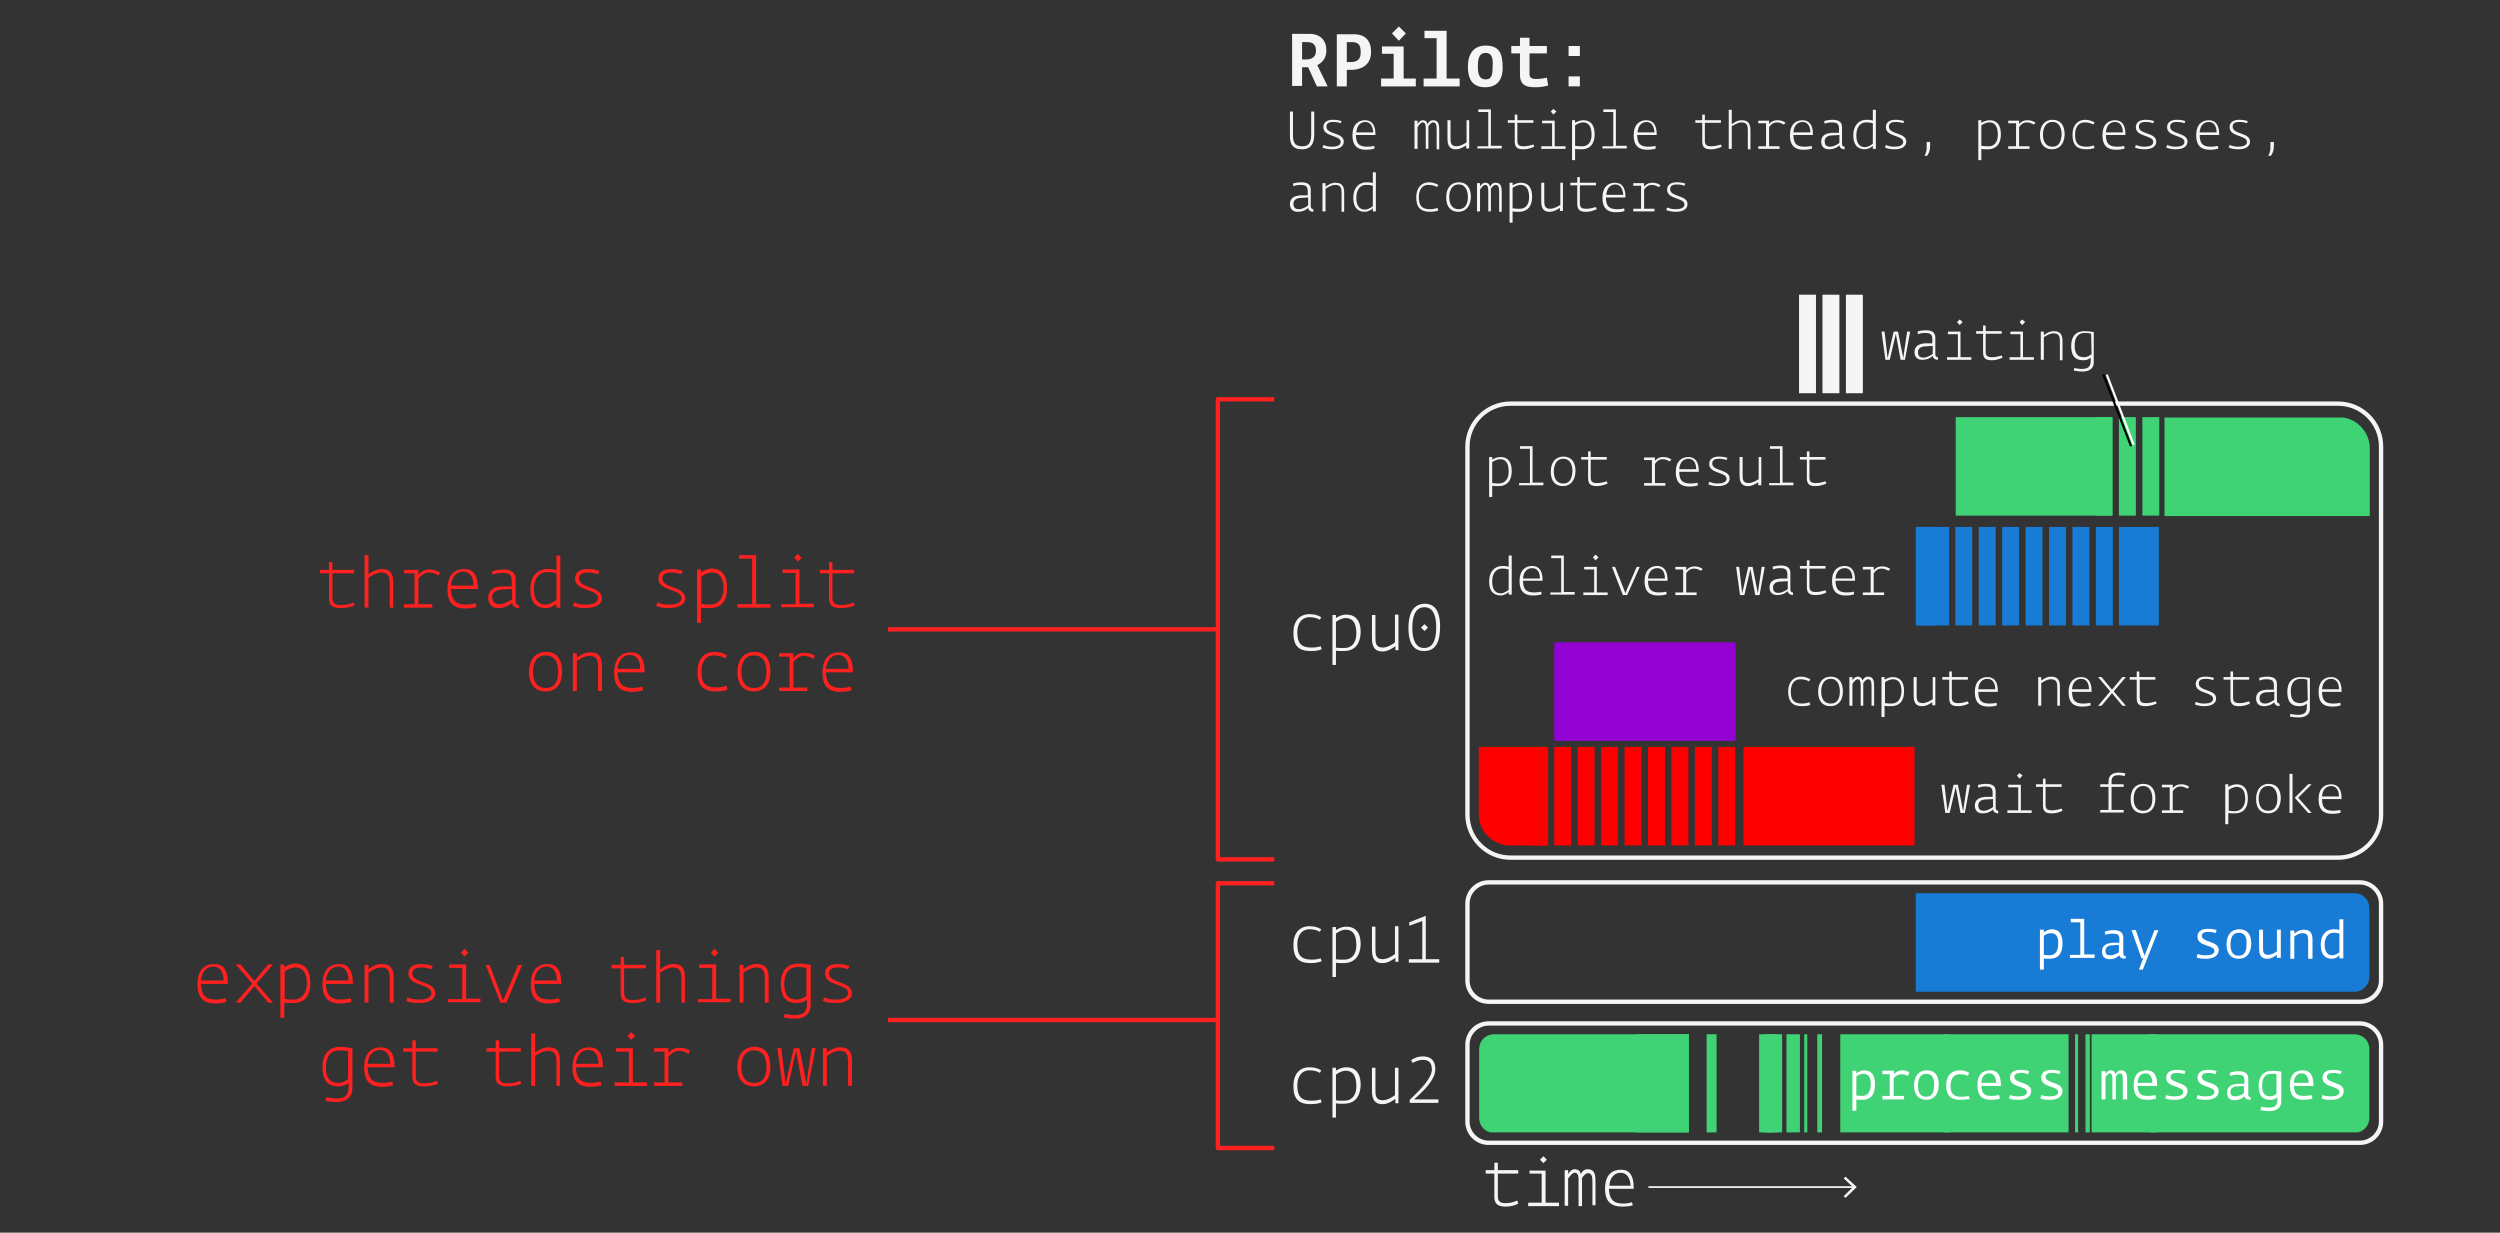 <?xml version="1.0" encoding="utf-8"?>
<!-- Generator: Adobe Illustrator 21.1.0, SVG Export Plug-In . SVG Version: 6.00 Build 0)  -->
<svg version="1.1" id="Layer_1" xmlns="http://www.w3.org/2000/svg" xmlns:xlink="http://www.w3.org/1999/xlink" x="0px" y="0px"
	 width="576px" height="284px" viewBox="0 0 576 284" style="enable-background:new 0 0 576 284;" xml:space="preserve">
<rect x="0" y="0" width="576" height="284" fill="#333333" stroke="none"/>
<style type="text/css">
	.st0{clip-path:url(#SVGID_2_);fill:#40D375;}
	.st1{clip-path:url(#SVGID_2_);fill:#187CD6;}
	.st2{clip-path:url(#SVGID_2_);fill:#FF0000;}
	.st3{clip-path:url(#SVGID_2_);fill:#9102D3;}
	.st4{clip-path:url(#SVGID_2_);}
	.st5{fill:#187CD6;}
	.st6{fill:#F5F5F5;}
	.st7{fill:none;stroke:#FFFFFF;stroke-width:0.5;stroke-miterlimit:10;}
	.st8{fill:none;stroke:#000000;stroke-width:0.5;stroke-miterlimit:10;}
	.st9{clip-path:url(#SVGID_4_);fill:#187CD6;}
	.st10{fill:none;stroke:#F5F5F5;stroke-width:0.4;stroke-miterlimit:10;}
	.st11{fill:#FFFFFF;}
	.st12{clip-path:url(#SVGID_6_);fill:#40D375;}
	.st13{fill:#FF2020;}
	.st14{fill:none;stroke:#FF2020;stroke-linejoin:round;stroke-miterlimit:10;}
</style>
<g>
	<g>
		<defs>
			<path id="SVGID_1_" d="M538.8,194.8H347.9c-3.9,0-7.2-3.2-7.2-7.2v-84.3c0-3.9,3.2-7.2,7.2-7.2h190.9c3.9,0,7.2,3.2,7.2,7.2v84.3
				C545.9,191.6,542.7,194.8,538.8,194.8z"/>
		</defs>
		<clipPath id="SVGID_2_">
			<use xlink:href="#SVGID_1_"  style="overflow:visible;"/>
		</clipPath>
		<rect x="450.6" y="96.1" class="st0" width="36.1" height="22.7"/>
		<rect x="442.1" y="121.4" class="st1" width="3.9" height="22.7"/>
		<rect x="337.6" y="172.1" class="st2" width="19.1" height="22.7"/>
		<rect x="358.1" y="148" class="st3" width="41.8" height="22.7"/>
		<rect x="352.7" y="172.1" class="st2" width="3.9" height="22.7"/>
		<rect x="358.1" y="172.1" class="st2" width="3.9" height="22.7"/>
		<rect x="363.5" y="172.1" class="st2" width="3.9" height="22.7"/>
		<rect x="368.9" y="172.1" class="st2" width="3.9" height="22.7"/>
		<rect x="374.3" y="172.1" class="st2" width="3.9" height="22.7"/>
		<rect x="379.7" y="172.1" class="st2" width="3.9" height="22.7"/>
		<rect x="385.1" y="172.1" class="st2" width="3.9" height="22.7"/>
		<rect x="390.5" y="172.1" class="st2" width="3.9" height="22.7"/>
		<rect x="395.9" y="172.1" class="st2" width="3.9" height="22.7"/>
		<rect x="401.7" y="172.1" class="st2" width="39.4" height="22.7"/>
		<g class="st4">
			<rect x="441.4" y="121.4" class="st5" width="7.7" height="22.7"/>
			<rect x="450.5" y="121.4" class="st5" width="3.9" height="22.7"/>
			<rect x="455.9" y="121.4" class="st5" width="3.9" height="22.7"/>
			<rect x="461.3" y="121.4" class="st5" width="3.9" height="22.7"/>
			<rect x="466.7" y="121.4" class="st5" width="3.9" height="22.7"/>
			<rect x="472.1" y="121.4" class="st5" width="3.9" height="22.7"/>
			<rect x="477.5" y="121.4" class="st5" width="3.9" height="22.7"/>
			<rect x="482.9" y="121.4" class="st5" width="3.9" height="22.7"/>
			<rect x="488.2" y="121.4" class="st5" width="9.2" height="22.7"/>
		</g>
		<rect x="482.8" y="96.1" class="st0" width="3.9" height="22.7"/>
		<rect x="488.2" y="96.1" class="st0" width="3.9" height="22.7"/>
		<rect x="493.6" y="96.1" class="st0" width="3.9" height="22.7"/>
		<rect x="498.7" y="96.2" class="st0" width="48.4" height="22.7"/>
	</g>
	<g>
		<path class="st6" d="M538.7,93.5c5.2,0,9.4,4.2,9.4,9.4v84.8c0,5.2-4.2,9.4-9.4,9.4H348c-5.2,0-9.4-4.2-9.4-9.4v-84.8
			c0-5.2,4.2-9.4,9.4-9.4H538.7 M538.7,92.5H348c-5.7,0-10.4,4.7-10.4,10.4v84.8c0,5.7,4.7,10.4,10.4,10.4h190.7
			c5.7,0,10.4-4.7,10.4-10.4v-84.8C549.1,97.1,544.4,92.5,538.7,92.5L538.7,92.5z"/>
	</g>
	<g>
		<path class="st6" d="M302,150c-2.8,0-4-1.2-4-4.2c0-2.7,1.4-4.3,3.7-4.3c1.3,0,2,0.3,2.7,0.7l-0.3,0.6c-0.7-0.4-1.4-0.6-2.4-0.6
			c-1.7,0-2.8,1.3-2.8,3.5c0,2.4,0.8,3.5,3.3,3.5c1,0,1.8-0.2,2.1-0.3l0.2,0.7C304.1,149.8,303.4,150,302,150z"/>
		<path class="st6" d="M309.6,150c-0.8,0-1.4,0-1.8-0.1v3.3H307v-11.5h0.8v0.7c0.6-0.4,1.4-0.8,2.4-0.8c2.1,0,3.3,1.4,3.3,4
			C313.4,149,311.6,150,309.6,150z M312.5,146c0-1.8-0.4-3.6-2.5-3.6c-0.9,0-2,0.7-2.2,0.9v5.9c0.4,0.1,0.8,0.1,1.9,0.1
			C311.6,149.3,312.5,147.9,312.5,146L312.5,146z"/>
		<path class="st6" d="M321.5,149.9v-1c-0.7,0.4-1.6,1.2-3,1.2c-2.2,0-2.4-1.8-2.4-3.1v-5.3h0.8v5c0,1.3,0,2.5,1.7,2.5
			c1.1,0,2.5-0.9,2.8-1.2v-6.4h0.8v8.2H321.5z"/>
		<path class="st6" d="M328.1,150c-2.7,0-3.6-2.3-3.6-5.3c0-3,0.9-5.6,3.8-5.6c2.8,0,3.5,2.6,3.5,5.2
			C331.8,147.9,330.8,150,328.1,150z M330.9,144.5c0-2-0.4-4.6-2.7-4.6c-2.4,0-2.8,2.7-2.8,4.8c0,2.3,0.6,4.6,2.7,4.6
			C330.5,149.3,330.9,146.8,330.9,144.5L330.9,144.5z M328.2,145.4l-0.8-0.8l0.8-0.8l0.8,0.8L328.2,145.4z"/>
	</g>
	<g>
		<path class="st6" d="M452.7,187.3h-1l-1.1-6h0l-1.4,6h-1l-0.9-6.5h0.7l0.7,6.1h0l1.4-6.1h1l1.2,6.1h0l0.9-6.1h0.7L452.7,187.3z"/>
		<path class="st6" d="M460.4,187.4c-0.5,0-1.1-0.2-1.2-0.9c-0.2,0.2-1,0.9-2.4,0.9c-1.1,0-1.8-0.6-1.8-1.8c0-1.6,1.4-1.9,2.4-2
			l1.7,0v-1c0-1.2-0.6-1.4-1.8-1.4c-0.6,0-1.3,0.2-1.5,0.3l-0.1-0.6c0.2-0.1,1-0.3,1.9-0.3c1.3,0,2.2,0.4,2.2,1.7v3.8
			c0,0.6,0.4,0.7,0.6,0.7L460.4,187.4z M459.2,184.1l-1.7,0.1c-1.1,0-1.7,0.6-1.7,1.3c0,1,0.5,1.3,1.3,1.3c0.9,0,2.1-0.8,2.1-0.9
			V184.1z"/>
		<path class="st6" d="M462.5,187.3v-0.6h2.5v-5.3h-2.3v-0.6h2.9v5.9h2.5v0.6H462.5z M465.3,179.4l-0.6-0.7l0.6-0.6l0.7,0.6
			L465.3,179.4z"/>
		<path class="st6" d="M472.8,187.4c-1.2,0-2.1-0.2-2.1-1.8v-4.3h-1.6v-0.6h1.6v-1.3h0.6v1.3h3.7v0.6h-3.7v4.1c0,1,0.4,1.3,1.5,1.3
			c0.8,0,1.5-0.2,2.2-0.4l0.2,0.5C474.6,187.1,473.7,187.4,472.8,187.4z"/>
		<path class="st6" d="M489.5,178.8c-0.2,0-0.8-0.2-1.3-0.2c-1.1,0-1.7,0.3-1.7,1.5v0.6h2.8v0.6h-2.8v5.3h2.8v0.6h-5.4v-0.6h1.9
			v-5.3h-1.9v-0.6h1.9v-0.6c0-1.7,1.2-2.1,2.4-2.1c0.5,0,1.2,0.1,1.5,0.2L489.5,178.8z"/>
		<path class="st6" d="M493.7,187.4c-1.7,0-2.8-1.1-2.8-3.3c0-2.3,1.2-3.5,2.9-3.5c1.8,0,2.8,1.2,2.8,3.4
			C496.6,186.3,495.4,187.4,493.7,187.4z M495.9,184c0-1.2-0.4-2.9-2.1-2.9c-1.7,0-2.2,1.6-2.2,2.9c0,1.4,0.5,2.8,2.2,2.8
			C495.5,186.8,495.9,185.4,495.9,184L495.9,184z"/>
		<path class="st6" d="M504,181.7c-0.4-0.2-0.9-0.5-1.6-0.5c-0.9,0-1.5,0.6-1.8,1.1v4.4h2.4v0.6h-4.9v-0.6h1.8v-5.3h-1.8v-0.6h2.5
			v0.8c0.3-0.4,0.9-0.9,1.9-0.9c1.1,0,1.6,0.4,1.9,0.6L504,181.7z"/>
		<path class="st6" d="M514.9,187.4c-0.6,0-1.1,0-1.5-0.1v2.6h-0.7v-9.2h0.7v0.6c0.5-0.3,1.2-0.6,1.9-0.6c1.7,0,2.6,1.1,2.6,3.2
			C517.9,186.6,516.5,187.4,514.9,187.4z M517.3,184.2c0-1.4-0.3-2.9-2-2.9c-0.7,0-1.6,0.5-1.8,0.7v4.8c0.3,0,0.6,0.1,1.5,0.1
			C516.5,186.8,517.2,185.7,517.3,184.2L517.3,184.2z"/>
		<path class="st6" d="M522.6,187.4c-1.7,0-2.8-1.1-2.8-3.3c0-2.3,1.2-3.5,2.9-3.5c1.8,0,2.8,1.2,2.8,3.4
			C525.4,186.3,524.2,187.4,522.6,187.4z M524.7,184c0-1.2-0.4-2.9-2.1-2.9c-1.7,0-2.2,1.6-2.2,2.9c0,1.4,0.5,2.8,2.2,2.8
			C524.3,186.8,524.7,185.4,524.7,184L524.7,184z"/>
		<path class="st6" d="M527.5,187.3v-9h0.7v9H527.5z M531.8,187.3l-3.1-3.5l3.1-3.1h0.8l-3.1,3.1l3.1,3.5H531.8z"/>
		<path class="st6" d="M535,184.1c0,2.4,1.2,2.7,2.7,2.7c0.5,0,1.3-0.1,1.5-0.2l0.1,0.6c-0.2,0.1-0.8,0.3-2,0.3
			c-1.8,0-3.1-0.8-3.1-3.3c0-2.6,1.4-3.5,2.9-3.5c1.5,0,2.4,1,2.4,3.2v0.2H535z M537.1,181.1c-1.1,0-2,0.8-2.1,2.4h3.9
			C538.9,182.1,538.3,181.1,537.1,181.1z"/>
	</g>
	<g>
		<path class="st6" d="M345.3,112c-0.6,0-1.1,0-1.5-0.1v2.6h-0.7v-9.2h0.7v0.6c0.5-0.3,1.2-0.6,1.9-0.6c1.7,0,2.6,1.1,2.6,3.2
			C348.3,111.2,346.8,112,345.3,112z M347.6,108.7c0-1.4-0.3-2.9-2-2.9c-0.7,0-1.6,0.5-1.8,0.7v4.8c0.3,0,0.6,0.1,1.5,0.1
			C346.8,111.4,347.6,110.3,347.6,108.7L347.6,108.7z"/>
		<path class="st6" d="M350,111.9v-0.6h2.5v-7.9h-2.3v-0.6h2.9v8.4h2.5v0.6H350z"/>
		<path class="st6" d="M360.1,112c-1.7,0-2.8-1.1-2.8-3.3c0-2.3,1.2-3.5,2.9-3.5c1.8,0,2.8,1.2,2.8,3.4
			C362.9,110.9,361.7,112,360.1,112z M362.3,108.6c0-1.2-0.4-2.9-2.1-2.9c-1.7,0-2.2,1.6-2.2,2.9c0,1.4,0.5,2.8,2.2,2.8
			C361.8,111.4,362.2,110,362.3,108.6L362.3,108.6z"/>
		<path class="st6" d="M368,112c-1.2,0-2.1-0.2-2.1-1.8v-4.3h-1.6v-0.6h1.6V104h0.6v1.3h3.7v0.6h-3.7v4.1c0,1,0.4,1.3,1.5,1.3
			c0.8,0,1.5-0.2,2.2-0.4l0.2,0.5C369.7,111.7,368.8,112,368,112z"/>
		<path class="st6" d="M384.7,106.3c-0.4-0.2-0.9-0.5-1.6-0.5c-0.9,0-1.5,0.6-1.8,1.1v4.4h2.4v0.6h-4.9v-0.6h1.8v-5.3h-1.8v-0.6h2.5
			v0.8c0.3-0.4,0.9-0.9,1.9-0.9c1.1,0,1.6,0.4,1.9,0.6L384.7,106.3z"/>
		<path class="st6" d="M386.9,108.7c0,2.4,1.2,2.7,2.7,2.7c0.5,0,1.3-0.1,1.5-0.2l0.1,0.6c-0.2,0.1-0.8,0.3-2,0.3
			c-1.8,0-3.1-0.8-3.1-3.3c0-2.6,1.4-3.5,2.9-3.5c1.5,0,2.4,1,2.4,3.2v0.2H386.9z M389,105.7c-1.1,0-2,0.8-2.1,2.4h3.9
			C390.8,106.7,390.2,105.7,389,105.7z"/>
		<path class="st6" d="M395.8,112c-1,0-1.7-0.2-2.2-0.4l0.2-0.6c0.5,0.2,1.1,0.4,1.9,0.4c1,0,2.1-0.2,2.1-1.1c0-1.6-4-1.1-4-3.4
			c0-1.2,1-1.7,2.2-1.7c0.8,0,1.4,0.1,2,0.3l-0.2,0.5c-0.5-0.2-1.1-0.3-1.8-0.3c-0.9,0-1.5,0.3-1.5,1.1c0,1.8,4,1.3,4,3.4
			C398.5,111.7,396.9,112,395.8,112z"/>
		<path class="st6" d="M405.1,111.9v-0.8c-0.5,0.3-1.3,0.9-2.4,0.9c-1.8,0-1.9-1.5-1.9-2.5v-4.2h0.7v4c0,1.1,0,2,1.4,2
			c0.9,0,2-0.7,2.3-0.9v-5.1h0.6v6.5H405.1z"/>
		<path class="st6" d="M407.6,111.9v-0.6h2.5v-7.9h-2.3v-0.6h2.9v8.4h2.5v0.6H407.6z"/>
		<path class="st6" d="M418.4,112c-1.2,0-2.1-0.2-2.1-1.8v-4.3h-1.6v-0.6h1.6V104h0.6v1.3h3.7v0.6h-3.7v4.1c0,1,0.4,1.3,1.5,1.3
			c0.8,0,1.5-0.2,2.2-0.4l0.2,0.5C420.1,111.7,419.2,112,418.4,112z"/>
	</g>
	<g>
		<path class="st6" d="M415.2,162.7c-2.2,0-3.2-1-3.2-3.4c0-2.1,1.2-3.4,2.9-3.4c1,0,1.6,0.3,2.2,0.6l-0.3,0.5
			c-0.5-0.3-1.1-0.5-2-0.5c-1.4,0-2.2,1.1-2.2,2.8c0,1.9,0.6,2.8,2.6,2.8c0.8,0,1.4-0.2,1.7-0.3l0.2,0.6
			C416.9,162.5,416.3,162.7,415.2,162.7z"/>
		<path class="st6" d="M421.7,162.7c-1.7,0-2.8-1.1-2.8-3.3c0-2.3,1.2-3.5,2.9-3.5c1.8,0,2.8,1.2,2.8,3.4
			C424.6,161.6,423.4,162.7,421.7,162.7z M423.9,159.3c0-1.2-0.4-2.9-2.1-2.9c-1.7,0-2.2,1.6-2.2,2.9c0,1.4,0.5,2.8,2.2,2.8
			C423.5,162.1,423.9,160.7,423.9,159.3L423.9,159.3z"/>
		<path class="st6" d="M431.2,162.6v-4.1c0-1.1,0-2-0.8-2c-0.5,0-0.9,0.6-1.1,0.9c0,0.3,0,0.6,0,0.9v4.3h-0.6v-4.3
			c0-0.9,0-1.8-0.7-1.8c-0.5,0-1,0.8-1.2,1.1v5h-0.7V156h0.7v0.8c0.2-0.4,0.6-0.9,1.2-0.9c0.7,0,1,0.4,1.1,0.9
			c0.3-0.5,0.6-0.9,1.3-0.9c1.4,0,1.4,1.3,1.4,2.4v4.3H431.2z"/>
		<path class="st6" d="M435.7,162.7c-0.6,0-1.1,0-1.5-0.1v2.6h-0.7V156h0.7v0.6c0.5-0.3,1.2-0.6,1.9-0.6c1.7,0,2.6,1.1,2.6,3.2
			C438.7,161.9,437.3,162.7,435.7,162.7z M438.1,159.4c0-1.4-0.3-2.9-2-2.9c-0.7,0-1.6,0.5-1.8,0.7v4.8c0.3,0,0.6,0.1,1.5,0.1
			C437.3,162.1,438,161,438.1,159.4L438.1,159.4z"/>
		<path class="st6" d="M445.2,162.6v-0.8c-0.5,0.3-1.3,0.9-2.4,0.9c-1.8,0-1.9-1.5-1.9-2.5V156h0.7v4c0,1.1,0,2,1.4,2
			c0.9,0,2-0.7,2.3-0.9V156h0.6v6.5H445.2z"/>
		<path class="st6" d="M451.2,162.7c-1.2,0-2.1-0.2-2.1-1.8v-4.3h-1.6V156h1.6v-1.3h0.6v1.3h3.7v0.6h-3.7v4.1c0,1,0.4,1.3,1.5,1.3
			c0.8,0,1.5-0.2,2.2-0.4l0.2,0.5C453,162.4,452.1,162.7,451.2,162.7z"/>
		<path class="st6" d="M455.8,159.4c0,2.4,1.2,2.7,2.7,2.7c0.5,0,1.3-0.1,1.5-0.2l0.1,0.6c-0.2,0.1-0.8,0.3-2,0.3
			c-1.8,0-3.1-0.8-3.1-3.3c0-2.6,1.4-3.5,2.9-3.5c1.5,0,2.4,1,2.4,3.2v0.2H455.8z M457.9,156.4c-1.1,0-2,0.8-2.1,2.4h3.9
			C459.7,157.4,459.1,156.4,457.9,156.4z"/>
		<path class="st6" d="M474,162.6v-4.1c0-1.2-0.1-2-1.5-2c-0.9,0-1.9,0.7-2.2,0.9v5.2h-0.7V156h0.7v0.8c0.5-0.3,1.2-0.9,2.3-0.9
			c1.9,0,2,1.4,2,2.4v4.3H474z"/>
		<path class="st6" d="M477.4,159.4c0,2.4,1.2,2.7,2.7,2.7c0.5,0,1.3-0.1,1.5-0.2l0.1,0.6c-0.2,0.1-0.8,0.3-2,0.3
			c-1.8,0-3.1-0.8-3.1-3.3c0-2.6,1.4-3.5,2.9-3.5c1.5,0,2.4,1,2.4,3.2v0.2H477.4z M479.5,156.4c-1.1,0-2,0.8-2.1,2.4h3.9
			C481.3,157.4,480.7,156.4,479.5,156.4z"/>
		<path class="st6" d="M487,159.3l2.8,3.3H489l-2.4-2.9l-2.4,2.9h-0.8l2.8-3.3l-2.8-3.3h0.8l2.4,2.9l2.4-2.9h0.8L487,159.3z"/>
		<path class="st6" d="M494.4,162.7c-1.2,0-2.1-0.2-2.1-1.8v-4.3h-1.6V156h1.6v-1.3h0.6v1.3h3.7v0.6H493v4.1c0,1,0.4,1.3,1.5,1.3
			c0.8,0,1.5-0.2,2.2-0.4l0.2,0.5C496.2,162.4,495.3,162.7,494.4,162.7z"/>
		<path class="st6" d="M507.9,162.7c-1,0-1.7-0.2-2.2-0.4l0.2-0.6c0.5,0.2,1.1,0.4,1.9,0.4c1,0,2.1-0.2,2.1-1.1c0-1.6-4-1.1-4-3.4
			c0-1.2,1-1.7,2.2-1.7c0.8,0,1.4,0.1,2,0.3l-0.2,0.5c-0.5-0.2-1.1-0.3-1.8-0.3c-0.9,0-1.5,0.3-1.5,1.1c0,1.8,4,1.3,4,3.4
			C510.6,162.4,508.9,162.7,507.9,162.7z"/>
		<path class="st6" d="M516,162.7c-1.2,0-2.1-0.2-2.1-1.8v-4.3h-1.6V156h1.6v-1.3h0.6v1.3h3.7v0.6h-3.7v4.1c0,1,0.4,1.3,1.5,1.3
			c0.8,0,1.5-0.2,2.2-0.4l0.2,0.5C517.8,162.4,516.9,162.7,516,162.7z"/>
		<path class="st6" d="M525.2,162.7c-0.5,0-1.1-0.2-1.2-0.9c-0.2,0.2-1,0.9-2.4,0.9c-1.1,0-1.8-0.6-1.8-1.8c0-1.6,1.4-1.9,2.4-2
			l1.7,0v-1c0-1.2-0.6-1.4-1.8-1.4c-0.6,0-1.3,0.2-1.5,0.3l-0.1-0.6c0.2-0.1,1-0.3,1.9-0.3c1.3,0,2.2,0.4,2.2,1.7v3.8
			c0,0.6,0.4,0.7,0.6,0.7L525.2,162.7z M524,159.4l-1.7,0.1c-1.1,0-1.7,0.6-1.7,1.3c0,1,0.5,1.3,1.3,1.3c0.9,0,2.1-0.8,2.1-0.9
			V159.4z"/>
		<path class="st6" d="M529.6,165.3c-0.9,0-1.8-0.2-2-0.2l0.1-0.6c0.1,0,1.1,0.2,1.6,0.2c1.2,0,2.2-0.2,2.2-1.8v-0.8
			c-0.4,0.4-1,0.6-1.7,0.6c-1.3,0-2.8-0.4-2.8-3.3c0-2.4,1.3-3.4,3-3.4c0.8,0,1.6,0.1,2.2,0.2v7
			C532.3,164.6,531.2,165.3,529.6,165.3z M531.6,156.6c-0.3-0.1-0.8-0.2-1.5-0.2c-1.7,0-2.3,1.3-2.3,2.9c0,1.9,0.7,2.7,2.2,2.7
			c0.8,0,1.4-0.5,1.7-0.7L531.6,156.6z"/>
		<path class="st6" d="M535,159.4c0,2.4,1.2,2.7,2.7,2.7c0.5,0,1.3-0.1,1.5-0.2l0.1,0.6c-0.2,0.1-0.8,0.3-2,0.3
			c-1.8,0-3.1-0.8-3.1-3.3c0-2.6,1.4-3.5,2.9-3.5c1.5,0,2.4,1,2.4,3.2v0.2H535z M537.1,156.4c-1.1,0-2,0.8-2.1,2.4h3.9
			C538.9,157.4,538.3,156.4,537.1,156.4z"/>
	</g>
	<g>
		<path class="st6" d="M347.6,137.1v-0.7c-0.4,0.4-1.2,0.8-1.8,0.8c-1.1,0-2.7-0.4-2.7-3.3c0-2.3,1.4-3.5,3-3.5c0.7,0,1,0,1.5,0.2
			V128h0.7v9H347.6z M347.6,131.2c-0.3-0.1-0.8-0.2-1.5-0.2c-1.7,0-2.3,1.5-2.3,3c0,1.9,0.8,2.7,2,2.7c0.7,0,1.6-0.6,1.8-0.8V131.2z
			"/>
		<path class="st6" d="M350.9,133.8c0,2.4,1.2,2.7,2.7,2.7c0.5,0,1.3-0.1,1.5-0.2l0.1,0.6c-0.2,0.1-0.8,0.3-2,0.3
			c-1.8,0-3.1-0.8-3.1-3.3c0-2.6,1.4-3.5,2.9-3.5c1.5,0,2.4,1,2.4,3.2v0.2H350.9z M353,130.9c-1.1,0-2,0.8-2.1,2.4h3.9
			C354.8,131.8,354.2,130.9,353,130.9z"/>
		<path class="st6" d="M357.2,137.1v-0.6h2.5v-7.9h-2.3V128h2.9v8.4h2.5v0.6H357.2z"/>
		<path class="st6" d="M364.8,137.1v-0.6h2.5v-5.3H365v-0.6h2.9v5.9h2.5v0.6H364.8z M367.6,129.1l-0.6-0.7l0.6-0.6l0.7,0.6
			L367.6,129.1z"/>
		<path class="st6" d="M374.9,137.1h-1l-2.5-6.5h0.7l2.1,5.3l0.3,0.8h0l0.3-0.8l2.3-5.3h0.7L374.9,137.1z"/>
		<path class="st6" d="M379.7,133.8c0,2.4,1.2,2.7,2.7,2.7c0.5,0,1.3-0.1,1.5-0.2l0.1,0.6c-0.2,0.1-0.8,0.3-2,0.3
			c-1.8,0-3.1-0.8-3.1-3.3c0-2.6,1.4-3.5,2.9-3.5c1.5,0,2.4,1,2.4,3.2v0.2H379.7z M381.8,130.9c-1.1,0-2,0.8-2.1,2.4h3.9
			C383.6,131.8,383,130.9,381.8,130.9z"/>
		<path class="st6" d="M391.9,131.5c-0.4-0.2-0.9-0.5-1.6-0.5c-0.9,0-1.5,0.6-1.8,1.1v4.4h2.4v0.6H386v-0.6h1.8v-5.3H386v-0.6h2.5
			v0.8c0.3-0.4,0.9-0.9,1.9-0.9c1.1,0,1.6,0.4,1.9,0.6L391.9,131.5z"/>
		<path class="st6" d="M405.4,137.1h-1l-1.1-6h0l-1.4,6h-1l-0.9-6.5h0.7l0.7,6.1h0l1.4-6.1h1l1.2,6.1h0l0.9-6.1h0.7L405.4,137.1z"/>
		<path class="st6" d="M413.1,137.1c-0.5,0-1.1-0.2-1.2-0.9c-0.2,0.2-1,0.9-2.4,0.9c-1.1,0-1.8-0.6-1.8-1.8c0-1.6,1.4-1.9,2.4-2
			l1.7,0v-1c0-1.2-0.6-1.4-1.8-1.4c-0.6,0-1.3,0.2-1.5,0.3l-0.1-0.6c0.2-0.1,1-0.3,1.9-0.3c1.3,0,2.2,0.4,2.2,1.7v3.8
			c0,0.6,0.4,0.7,0.6,0.7L413.1,137.1z M411.9,133.9l-1.7,0.1c-1.1,0-1.7,0.6-1.7,1.3c0,1,0.5,1.3,1.3,1.3c0.9,0,2.1-0.8,2.1-0.9
			V133.9z"/>
		<path class="st6" d="M418.4,137.1c-1.2,0-2.1-0.2-2.1-1.8v-4.3h-1.6v-0.6h1.6v-1.3h0.6v1.3h3.7v0.6h-3.7v4.1c0,1,0.4,1.3,1.5,1.3
			c0.8,0,1.5-0.2,2.2-0.4l0.2,0.5C420.1,136.9,419.2,137.1,418.4,137.1z"/>
		<path class="st6" d="M422.9,133.8c0,2.4,1.2,2.7,2.7,2.7c0.5,0,1.3-0.1,1.5-0.2l0.1,0.6c-0.2,0.1-0.8,0.3-2,0.3
			c-1.8,0-3.1-0.8-3.1-3.3c0-2.6,1.4-3.5,2.9-3.5c1.5,0,2.4,1,2.4,3.2v0.2H422.9z M425,130.9c-1.1,0-2,0.8-2.1,2.4h3.9
			C426.8,131.8,426.2,130.9,425,130.9z"/>
		<path class="st6" d="M435.1,131.5c-0.4-0.2-0.9-0.5-1.6-0.5c-0.9,0-1.5,0.6-1.8,1.1v4.4h2.4v0.6h-4.9v-0.6h1.8v-5.3h-1.8v-0.6h2.5
			v0.8c0.3-0.4,0.9-0.9,1.9-0.9c1.1,0,1.6,0.4,1.9,0.6L435.1,131.5z"/>
	</g>
	<g>
		<path class="st6" d="M438.9,82.9h-1l-1.1-6h0l-1.4,6h-1l-0.9-6.5h0.7l0.7,6.1h0l1.4-6.1h1l1.2,6.1h0l0.9-6.1h0.7L438.9,82.9z"/>
		<path class="st6" d="M446.5,82.9c-0.5,0-1.1-0.2-1.2-0.9c-0.2,0.2-1,0.9-2.4,0.9c-1.1,0-1.8-0.6-1.8-1.8c0-1.6,1.4-1.9,2.4-2
			l1.7,0v-1c0-1.2-0.6-1.4-1.8-1.4c-0.6,0-1.3,0.2-1.5,0.3l-0.1-0.6c0.2-0.1,1-0.3,1.9-0.3c1.3,0,2.2,0.4,2.2,1.7v3.8
			c0,0.6,0.4,0.7,0.6,0.7L446.5,82.9z M445.3,79.7l-1.7,0.1c-1.1,0-1.7,0.6-1.7,1.3c0,1,0.5,1.3,1.3,1.3c0.9,0,2.1-0.8,2.1-0.9V79.7
			z"/>
		<path class="st6" d="M448.6,82.9v-0.6h2.5v-5.3h-2.3v-0.6h2.9v5.9h2.5v0.6H448.6z M451.5,74.9l-0.6-0.7l0.6-0.6l0.7,0.6
			L451.5,74.9z"/>
		<path class="st6" d="M459,83c-1.2,0-2.1-0.2-2.1-1.8v-4.3h-1.6v-0.6h1.6V75h0.6v1.3h3.7v0.6h-3.7V81c0,1,0.4,1.3,1.5,1.3
			c0.8,0,1.5-0.2,2.2-0.4l0.2,0.5C460.7,82.7,459.9,83,459,83z"/>
		<path class="st6" d="M463,82.9v-0.6h2.5v-5.3h-2.3v-0.6h2.9v5.9h2.5v0.6H463z M465.9,74.9l-0.6-0.7l0.6-0.6l0.7,0.6L465.9,74.9z"
			/>
		<path class="st6" d="M474.6,82.9v-4.1c0-1.2-0.1-2-1.5-2c-0.9,0-1.9,0.7-2.2,0.9v5.2h-0.7v-6.5h0.7v0.8c0.5-0.3,1.2-0.9,2.3-0.9
			c1.9,0,2,1.4,2,2.4v4.3H474.6z"/>
		<path class="st6" d="M479.8,85.6c-0.9,0-1.8-0.2-2-0.2l0.1-0.6c0.1,0,1.1,0.2,1.6,0.2c1.2,0,2.2-0.2,2.2-1.8v-0.8
			c-0.4,0.4-1,0.6-1.7,0.6c-1.3,0-2.8-0.4-2.8-3.3c0-2.4,1.3-3.4,3-3.4c0.8,0,1.6,0.1,2.2,0.2v7C482.4,84.9,481.4,85.6,479.8,85.6z
			 M481.8,76.9c-0.3-0.1-0.8-0.2-1.5-0.2c-1.7,0-2.3,1.3-2.3,2.9c0,1.9,0.7,2.7,2.2,2.7c0.8,0,1.4-0.5,1.7-0.7L481.8,76.9z"/>
	</g>
	<rect x="414.5" y="67.9" class="st6" width="3.9" height="22.7"/>
	<rect x="419.9" y="67.9" class="st6" width="3.9" height="22.7"/>
	<rect x="425.3" y="67.9" class="st6" width="3.9" height="22.7"/>
	<line class="st7" x1="485.4" y1="86.3" x2="491.6" y2="102.5"/>
	<line class="st8" x1="484.6" y1="86.3" x2="491" y2="102.8"/>
</g>
<g>
	<g>
		<defs>
			<path id="SVGID_3_" d="M542.5,228.5H344.2c-1.9,0-3.4-1.5-3.4-3.4v-15.9c0-1.9,1.5-3.4,3.4-3.4h198.3c1.9,0,3.4,1.5,3.4,3.4V225
				C545.9,226.9,544.4,228.5,542.5,228.5z"/>
		</defs>
		<clipPath id="SVGID_4_">
			<use xlink:href="#SVGID_3_"  style="overflow:visible;"/>
		</clipPath>
		<rect x="441.4" y="202.8" class="st9" width="107.7" height="28.5"/>
	</g>
	<g>
		<path class="st6" d="M543.7,203.8c2.4,0,4.4,2,4.4,4.4v17.7c0,2.4-2,4.4-4.4,4.4H343c-2.4,0-4.4-2-4.4-4.4v-17.7
			c0-2.4,2-4.4,4.4-4.4H543.7 M543.7,202.8H343c-3,0-5.4,2.4-5.4,5.4v17.7c0,3,2.4,5.4,5.4,5.4h200.7c3,0,5.4-2.4,5.4-5.4v-17.7
			C549.1,205.2,546.6,202.8,543.7,202.8L543.7,202.8z"/>
	</g>
	<g>
		<path class="st6" d="M347,278c-1.5,0-2.7-0.3-2.7-2.2v-5.4h-2v-0.8h2v-1.7h0.8v1.7h4.7v0.8h-4.7v5.1c0,1.3,0.5,1.7,1.8,1.7
			c1,0,1.8-0.2,2.7-0.6l0.2,0.7C349.2,277.7,348.1,278,347,278z"/>
		<path class="st6" d="M352.1,277.9v-0.8h3.1v-6.7h-2.8v-0.7h3.7v7.4h3.1v0.8H352.1z M355.6,268l-0.8-0.8l0.8-0.8l0.8,0.8L355.6,268
			z"/>
		<path class="st6" d="M366.9,277.9v-5.1c0-1.3,0-2.5-1-2.5c-0.6,0-1.2,0.8-1.4,1.1c0,0.3,0,0.8,0,1.2v5.3h-0.8v-5.4
			c0-1.1,0.1-2.3-0.9-2.3c-0.6,0-1.2,1-1.5,1.3v6.3h-0.8v-8.2h0.8v0.9c0.3-0.5,0.8-1.1,1.5-1.1c0.9,0,1.3,0.5,1.4,1.1
			c0.3-0.6,0.8-1.1,1.6-1.1c1.8,0,1.8,1.6,1.8,3v5.3H366.9z"/>
		<path class="st6" d="M370.7,273.9c0.1,3,1.6,3.4,3.4,3.4c0.6,0,1.7-0.2,1.9-0.3l0.2,0.7c-0.3,0.1-1,0.3-2.5,0.3
			c-2.3,0-3.9-1-3.9-4.1c0-3.3,1.7-4.4,3.7-4.4c1.9,0,2.9,1.3,2.9,4.1v0.3H370.7z M373.4,270.2c-1.3,0-2.5,1-2.6,3h4.9
			C375.6,271.4,374.8,270.2,373.4,270.2z"/>
	</g>
	<g>
		<path class="st6" d="M302,221.9c-2.8,0-4-1.2-4-4.2c0-2.7,1.4-4.3,3.7-4.3c1.3,0,2,0.3,2.7,0.7l-0.3,0.6c-0.7-0.4-1.4-0.6-2.4-0.6
			c-1.7,0-2.8,1.3-2.8,3.5c0,2.4,0.8,3.5,3.3,3.5c1,0,1.8-0.2,2.1-0.3l0.2,0.7C304.1,221.6,303.4,221.9,302,221.9z"/>
		<path class="st6" d="M309.6,221.9c-0.8,0-1.4,0-1.8-0.1v3.3H307v-11.5h0.8v0.7c0.6-0.4,1.4-0.8,2.4-0.8c2.1,0,3.3,1.4,3.3,4
			C313.4,220.8,311.6,221.9,309.6,221.9z M312.5,217.8c0-1.8-0.4-3.6-2.5-3.6c-0.9,0-2,0.7-2.2,0.9v5.9c0.4,0.1,0.8,0.1,1.9,0.1
			C311.6,221.1,312.5,219.7,312.5,217.8L312.5,217.8z"/>
		<path class="st6" d="M321.5,221.7v-1c-0.7,0.4-1.6,1.2-3,1.2c-2.2,0-2.4-1.8-2.4-3.1v-5.3h0.8v5c0,1.3,0,2.5,1.7,2.5
			c1.1,0,2.5-0.9,2.8-1.2v-6.4h0.8v8.2H321.5z"/>
		<path class="st6" d="M324.6,221.7V221h3.1v-8.8l-3,1.1v-0.8l3.8-1.5v10h3.1v0.8H324.6z"/>
	</g>
	<g>
		<g>
			<line class="st10" x1="379.8" y1="273.5" x2="427.2" y2="273.5"/>
			<g>
				<polygon class="st6" points="425.2,276 424.8,275.6 426.9,273.5 424.8,271.5 425.2,271.1 427.8,273.5 				"/>
			</g>
		</g>
	</g>
	<g>
		<path class="st11" d="M472.2,220.9c-0.6,0-1,0-1.3-0.1v2.6H470v-9.2h0.9v0.6c0.4-0.3,1.1-0.7,1.8-0.7c1.6,0,2.5,1,2.5,3.2
			C475.2,220.1,473.9,220.9,472.2,220.9z M472.5,215c-0.6,0-1.4,0.4-1.6,0.6v4.4c0.3,0,0.6,0.1,1.3,0.1c1.4,0,2-1.1,2-2.5
			C474.3,216.2,474,215,472.5,215z"/>
		<path class="st11" d="M476.9,220.8V220h2.4v-7.5h-2.2v-0.8h3.1v8.2h2.4v0.8H476.9z"/>
		<path class="st11" d="M489.7,220.9c-0.6,0-1.3-0.2-1.4-0.8c-0.3,0.2-0.9,0.9-2.2,0.9c-1.2,0-1.8-0.6-1.8-1.8c0-1.6,1.4-1.9,2.5-2
			l1.5,0v-0.9c0-1-0.5-1.2-1.7-1.2c-0.6,0-1.3,0.2-1.5,0.3l-0.2-0.7c0.2-0.1,1.1-0.4,2-0.4c1.3,0,2.3,0.4,2.3,1.7v3.7
			c0,0.5,0.3,0.6,0.6,0.6L489.7,220.9z M488.2,217.7l-1.5,0.1c-1.1,0-1.6,0.6-1.6,1.2c0,0.9,0.4,1.1,1.2,1.1c0.8,0,1.8-0.6,1.9-0.7
			V217.7z"/>
		<path class="st11" d="M493.7,223.4h-0.9l1-2.6h-0.4l-2.3-6.5h1l2,5.9h0l2.3-5.9h0.9L493.7,223.4z"/>
		<path class="st11" d="M508.3,220.9c-1,0-1.7-0.1-2.2-0.3l0.2-0.8c0.5,0.2,1.2,0.3,1.9,0.3c1,0,2-0.2,2-1c0-1.5-3.9-0.9-3.9-3.3
			c0-1.3,1.1-1.8,2.4-1.8c0.8,0,1.5,0.1,2,0.3l-0.2,0.7c-0.5-0.2-1.1-0.3-1.8-0.3c-0.8,0-1.4,0.3-1.4,0.9c0,1.6,3.9,1.1,3.9,3.3
			C511.1,220.6,509.4,220.9,508.3,220.9z"/>
		<path class="st11" d="M515.8,220.9c-1.8,0-2.8-1.2-2.8-3.3c0-2.3,1.2-3.5,2.9-3.5c1.9,0,2.8,1.2,2.8,3.4
			C518.6,219.8,517.5,220.9,515.8,220.9z M515.8,214.9c-1.5,0-1.9,1.4-1.9,2.7c0,1.4,0.4,2.6,1.9,2.6c1.5,0,1.8-1.3,1.8-2.6
			C517.7,216.3,517.4,214.9,515.8,214.9z"/>
		<path class="st11" d="M524.6,220.8V220c-0.5,0.3-1.2,0.9-2.2,0.9c-1.8,0-1.9-1.4-1.9-2.5v-4.2h0.9v4c0,1,0,1.8,1.2,1.8
			c0.8,0,1.7-0.6,2-0.8v-5h0.9v6.5H524.6z"/>
		<path class="st11" d="M531.8,220.8v-4c0-1.1-0.1-1.8-1.3-1.8c-0.8,0-1.7,0.6-1.9,0.8v5.1h-0.9v-6.5h0.9v0.7
			c0.4-0.3,1.1-0.9,2.2-0.9c1.9,0,2,1.4,2,2.5v4.2H531.8z"/>
		<path class="st11" d="M539,220.8v-0.7c-0.4,0.4-1.1,0.8-1.7,0.8c-1.1,0-2.6-0.4-2.6-3.3c0-2.3,1.3-3.5,3-3.5c0.6,0,0.9,0,1.3,0.2
			v-2.5h0.9v9H539z M539,215.1c-0.3-0.1-0.7-0.2-1.3-0.2c-1.5,0-2.1,1.4-2.1,2.7c0,1.8,0.7,2.5,1.8,2.5c0.6,0,1.4-0.5,1.6-0.7V215.1
			z"/>
	</g>
	<g>
		<defs>
			<path id="SVGID_5_" d="M542.5,261H344.2c-1.9,0-3.4-1.5-3.4-3.4v-15.9c0-1.9,1.5-3.4,3.4-3.4h198.3c1.9,0,3.4,1.5,3.4,3.4v15.9
				C545.9,259.4,544.4,261,542.5,261z"/>
		</defs>
		<clipPath id="SVGID_6_">
			<use xlink:href="#SVGID_5_"  style="overflow:visible;"/>
		</clipPath>
		<rect x="340.7" y="238.2" class="st12" width="48.4" height="22.7"/>
		<rect x="377" y="238.2" class="st12" width="12.1" height="22.7"/>
		<rect x="393.2" y="238.2" class="st12" width="2.3" height="22.7"/>
		<rect x="405.3" y="238.2" class="st12" width="3.1" height="22.7"/>
		<rect x="406.4" y="238.2" class="st12" width="3.1" height="22.7"/>
		<rect x="407.5" y="238.2" class="st12" width="3.1" height="22.7"/>
		<rect x="411.6" y="238.2" class="st12" width="3.1" height="22.7"/>
		<rect x="415.7" y="238.2" class="st12" width="0.7" height="22.7"/>
		<rect x="418.7" y="238.2" class="st12" width="1.1" height="22.7"/>
		<rect x="424" y="238.2" class="st12" width="25.2" height="22.7"/>
		<rect x="447.9" y="238.2" class="st12" width="28.7" height="22.7"/>
		<rect x="481.9" y="238.2" class="st12" width="14.9" height="22.7"/>
		<rect x="495.2" y="238.2" class="st12" width="51.8" height="22.7"/>
		<rect x="478.1" y="238.2" class="st12" width="0.7" height="22.7"/>
		<rect x="480.5" y="238.2" class="st12" width="1" height="22.7"/>
	</g>
	<g>
		<path class="st6" d="M543.7,236.3c2.4,0,4.4,2,4.4,4.4v17.7c0,2.4-2,4.4-4.4,4.4H343c-2.4,0-4.4-2-4.4-4.4v-17.7
			c0-2.4,2-4.4,4.4-4.4H543.7 M543.7,235.3H343c-3,0-5.4,2.4-5.4,5.4v17.7c0,3,2.4,5.4,5.4,5.4h200.7c3,0,5.4-2.4,5.4-5.4v-17.7
			C549.1,237.7,546.6,235.3,543.7,235.3L543.7,235.3z"/>
	</g>
	<g>
		<path class="st6" d="M302,254.4c-2.8,0-4-1.2-4-4.2c0-2.7,1.4-4.3,3.7-4.3c1.3,0,2,0.3,2.7,0.7l-0.3,0.6c-0.7-0.4-1.4-0.6-2.4-0.6
			c-1.7,0-2.8,1.3-2.8,3.5c0,2.4,0.8,3.5,3.3,3.5c1,0,1.8-0.2,2.1-0.3l0.2,0.7C304.1,254.1,303.4,254.4,302,254.4z"/>
		<path class="st6" d="M309.6,254.3c-0.8,0-1.4,0-1.8-0.1v3.3H307V246h0.8v0.7c0.6-0.4,1.4-0.8,2.4-0.8c2.1,0,3.3,1.4,3.3,4
			C313.4,253.3,311.6,254.3,309.6,254.3z M312.5,250.3c0-1.8-0.4-3.6-2.5-3.6c-0.9,0-2,0.7-2.2,0.9v5.9c0.4,0.1,0.8,0.1,1.9,0.1
			C311.6,253.6,312.5,252.2,312.5,250.3L312.5,250.3z"/>
		<path class="st6" d="M321.5,254.2v-1c-0.7,0.4-1.6,1.2-3,1.2c-2.2,0-2.4-1.8-2.4-3.1V246h0.8v5c0,1.3,0,2.5,1.7,2.5
			c1.1,0,2.5-0.9,2.8-1.2V246h0.8v8.2H321.5z"/>
		<path class="st6" d="M324.8,254.2v-0.8c0.1-0.2,5.1-4.4,5.1-6.9c0-1.7-0.7-2.3-2.1-2.3c-1.2,0-2.1,0.6-2.3,0.7l-0.4-0.6
			c0.4-0.3,1.3-0.9,2.7-0.9c2.4,0,2.9,1.6,2.9,2.9c0,2.3-2.2,4.6-4.9,7h5.6v0.8H324.8z"/>
	</g>
	<g>
		<path class="st11" d="M429,253.4c-0.6,0-1,0-1.3-0.1v2.6h-0.9v-9.2h0.9v0.6c0.4-0.3,1.1-0.7,1.8-0.7c1.6,0,2.5,1,2.5,3.2
			C432,252.6,430.7,253.4,429,253.4z M429.3,247.4c-0.6,0-1.4,0.4-1.6,0.6v4.4c0.3,0,0.6,0.1,1.3,0.1c1.4,0,2-1.1,2-2.5
			C431.1,248.7,430.8,247.4,429.3,247.4z"/>
		<path class="st11" d="M439.6,247.9c-0.4-0.2-0.8-0.4-1.5-0.4c-0.8,0-1.4,0.5-1.8,0.9v4.1h2.4v0.8h-5v-0.8h1.7v-5h-1.7v-0.8h2.7
			v0.8c0.3-0.4,0.9-0.9,1.9-0.9c0.9,0,1.3,0.3,1.6,0.5L439.6,247.9z"/>
		<path class="st11" d="M443.8,253.4c-1.8,0-2.8-1.2-2.8-3.3c0-2.3,1.2-3.5,2.9-3.5c1.9,0,2.8,1.2,2.8,3.4
			C446.6,252.3,445.5,253.4,443.8,253.4z M443.8,247.4c-1.5,0-1.9,1.4-1.9,2.7c0,1.4,0.4,2.6,1.9,2.6c1.5,0,1.8-1.3,1.8-2.6
			C445.7,248.8,445.4,247.4,443.8,247.4z"/>
		<path class="st11" d="M451.7,253.4c-2.3,0-3.3-1-3.3-3.4c0-2.1,1.2-3.4,3.1-3.4c1,0,1.6,0.2,2.2,0.6l-0.3,0.7
			c-0.5-0.3-1.1-0.4-1.9-0.4c-1.2,0-2.1,0.9-2.1,2.6c0,1.8,0.6,2.6,2.5,2.6c0.7,0,1.3-0.1,1.7-0.2l0.2,0.8
			C453.3,253.2,452.7,253.4,451.7,253.4z"/>
		<path class="st11" d="M456.5,250.2c0.1,2.1,1.1,2.3,2.4,2.3c0.5,0,1.3-0.1,1.7-0.2l0.2,0.8c-0.3,0.1-1,0.3-2.1,0.3
			c-1.9,0-3.1-0.8-3.1-3.3c0-2.7,1.3-3.5,3-3.5c1.6,0,2.4,1.1,2.4,3.3v0.3H456.5z M458.3,247.3c-1,0-1.7,0.7-1.8,2.2h3.4
			C459.9,248.1,459.3,247.3,458.3,247.3z"/>
		<path class="st11" d="M465.1,253.4c-1,0-1.7-0.1-2.2-0.3l0.2-0.8c0.5,0.2,1.2,0.3,1.9,0.3c1,0,2-0.2,2-1c0-1.5-3.9-0.9-3.9-3.3
			c0-1.3,1.1-1.8,2.4-1.8c0.8,0,1.5,0.1,2,0.3l-0.2,0.7c-0.5-0.2-1.1-0.3-1.8-0.3c-0.8,0-1.4,0.3-1.4,0.9c0,1.6,3.9,1.1,3.9,3.3
			C467.9,253.1,466.2,253.4,465.1,253.4z"/>
		<path class="st11" d="M472.3,253.4c-1,0-1.7-0.1-2.2-0.3l0.2-0.8c0.5,0.2,1.2,0.3,1.9,0.3c1,0,2-0.2,2-1c0-1.5-3.9-0.9-3.9-3.3
			c0-1.3,1.1-1.8,2.4-1.8c0.8,0,1.5,0.1,2,0.3l-0.2,0.7c-0.5-0.2-1.1-0.3-1.8-0.3c-0.8,0-1.4,0.3-1.4,0.9c0,1.6,3.9,1.1,3.9,3.3
			C475.1,253.1,473.4,253.4,472.3,253.4z"/>
		<path class="st11" d="M489.1,253.3v-4.2c0-1,0-1.8-0.7-1.8c-0.4,0-0.8,0.5-0.9,0.7c0,0.3,0,0.6,0,0.9v4.4h-0.8v-4.4
			c0-0.8,0-1.6-0.6-1.6c-0.4,0-0.8,0.6-1,0.9v5.1h-0.9v-6.5h0.9v0.7c0.2-0.4,0.6-0.9,1.2-0.9c0.7,0,1,0.4,1.1,0.9
			c0.3-0.5,0.6-0.9,1.3-0.9c1.3,0,1.4,1.1,1.4,2.3v4.4H489.1z"/>
		<path class="st11" d="M492.5,250.2c0.1,2.1,1.1,2.3,2.4,2.3c0.5,0,1.3-0.1,1.7-0.2l0.2,0.8c-0.3,0.1-1,0.3-2.1,0.3
			c-1.9,0-3.1-0.8-3.1-3.3c0-2.7,1.3-3.5,3-3.5c1.6,0,2.4,1.1,2.4,3.3v0.3H492.5z M494.3,247.3c-1,0-1.7,0.7-1.8,2.2h3.4
			C495.9,248.1,495.3,247.3,494.3,247.3z"/>
		<path class="st11" d="M501.1,253.4c-1,0-1.7-0.1-2.2-0.3l0.2-0.8c0.5,0.2,1.2,0.3,1.9,0.3c1,0,2-0.2,2-1c0-1.5-3.9-0.9-3.9-3.3
			c0-1.3,1.1-1.8,2.4-1.8c0.8,0,1.5,0.1,2,0.3l-0.2,0.7c-0.5-0.2-1.1-0.3-1.8-0.3c-0.8,0-1.4,0.3-1.4,0.9c0,1.6,3.9,1.1,3.9,3.3
			C503.9,253.1,502.2,253.4,501.1,253.4z"/>
		<path class="st11" d="M508.3,253.4c-1,0-1.7-0.1-2.2-0.3l0.2-0.8c0.5,0.2,1.2,0.3,1.9,0.3c1,0,2-0.2,2-1c0-1.5-3.9-0.9-3.9-3.3
			c0-1.3,1.1-1.8,2.4-1.8c0.8,0,1.5,0.1,2,0.3l-0.2,0.7c-0.5-0.2-1.1-0.3-1.8-0.3c-0.8,0-1.4,0.3-1.4,0.9c0,1.6,3.9,1.1,3.9,3.3
			C511.1,253.1,509.4,253.4,508.3,253.4z"/>
		<path class="st11" d="M518.5,253.4c-0.6,0-1.3-0.2-1.4-0.8c-0.3,0.2-0.9,0.9-2.2,0.9c-1.2,0-1.8-0.6-1.8-1.8c0-1.6,1.4-1.9,2.5-2
			l1.5,0v-0.9c0-1-0.5-1.2-1.7-1.2c-0.6,0-1.3,0.2-1.5,0.3l-0.2-0.7c0.2-0.1,1.1-0.4,2-0.4c1.3,0,2.3,0.4,2.3,1.7v3.7
			c0,0.5,0.3,0.6,0.6,0.6L518.5,253.4z M517,250.2l-1.5,0.1c-1.1,0-1.6,0.6-1.6,1.2c0,0.9,0.4,1.1,1.2,1.1c0.8,0,1.8-0.6,1.9-0.7
			V250.2z"/>
		<path class="st11" d="M522.9,256c-1,0-1.8-0.2-2.1-0.2l0.2-0.8c0.3,0.1,1.2,0.2,1.7,0.2c1.1,0,2-0.2,2-1.7v-0.7
			c-0.4,0.4-0.9,0.6-1.6,0.6c-1.3,0-2.7-0.4-2.7-3.3c0-2.3,1.3-3.4,3-3.4c0.8,0,1.5,0.1,2.2,0.2v6.9
			C525.6,255.3,524.4,256,522.9,256z M524.6,247.5c-0.3-0.1-0.7-0.1-1.3-0.1c-1.6,0-2.1,1.2-2.1,2.7c0,1.8,0.6,2.5,1.9,2.5
			c0.6,0,1.2-0.4,1.4-0.6V247.5z"/>
		<path class="st11" d="M528.5,250.2c0.1,2.1,1.1,2.3,2.4,2.3c0.5,0,1.3-0.1,1.7-0.2l0.2,0.8c-0.3,0.1-1,0.3-2.1,0.3
			c-1.9,0-3.1-0.8-3.1-3.3c0-2.7,1.3-3.5,3-3.5c1.6,0,2.4,1.1,2.4,3.3v0.3H528.5z M530.3,247.3c-1,0-1.7,0.7-1.8,2.2h3.4
			C531.9,248.1,531.3,247.3,530.3,247.3z"/>
		<path class="st11" d="M537.1,253.4c-1,0-1.7-0.1-2.2-0.3l0.2-0.8c0.5,0.2,1.2,0.3,1.9,0.3c1,0,2-0.2,2-1c0-1.5-3.9-0.9-3.9-3.3
			c0-1.3,1.1-1.8,2.4-1.8c0.8,0,1.5,0.1,2,0.3l-0.2,0.7c-0.5-0.2-1.1-0.3-1.8-0.3c-0.8,0-1.4,0.3-1.4,0.9c0,1.6,3.9,1.1,3.9,3.3
			C539.9,253.1,538.2,253.4,537.1,253.4z"/>
	</g>
</g>
<g>
	<path class="st6" d="M303.4,19.9l-2-4.4c-0.1,0-0.4,0-0.5,0H300v4.3h-2.3v-12h4c2.5,0,3.9,1.5,3.9,3.8c0,1.4-0.6,2.7-2.1,3.4
		l2.4,4.9H303.4z M301.2,9.7H300v4h0.9c1.5,0,2.3-0.7,2.3-2C303.2,10.5,302.7,9.7,301.2,9.7z"/>
	<path class="st6" d="M311.1,16.1h-0.8v3.8H308v-12h4c2.6,0,3.9,1.5,3.9,4.1C315.9,14.2,314.6,16.1,311.1,16.1z M311.5,9.7h-1.2v4.6
		h0.9c1.8,0,2.3-0.9,2.3-2.3C313.5,10.6,313.2,9.7,311.5,9.7z"/>
	<path class="st6" d="M318.2,19.9v-1.8h2.9v-5.7h-2.7v-1.7h5v7.4h2.8v1.8H318.2z M322.3,9.4l-1.6-1.7l1.6-1.6l1.6,1.6L322.3,9.4z"/>
	<path class="st6" d="M328,19.9v-1.8h3V8.8h-2.8V7.1h5.1v11h3v1.8H328z"/>
	<path class="st6" d="M342.2,20.1c-2.9,0-4-1.8-4-4.7c0-3.1,1.4-4.9,4.1-4.9c3.1,0,3.9,1.8,3.9,4.9
		C346.3,18.4,344.9,20.1,342.2,20.1z M342.3,12.2c-1.6,0-1.8,1.5-1.8,3.1c0,1.7,0.3,3,1.8,3c1.5,0,1.6-1.3,1.6-3
		C344,13.7,343.9,12.2,342.3,12.2z"/>
	<path class="st6" d="M354.1,20.1c-1.8,0-3.9,0-3.9-2.9v-4.9h-2v-1.7h2V8.7h2.2v1.9h4v1.7h-4v4.8c0,0.9,0.6,1.1,1.6,1.1
		c0.8,0,2.1-0.2,2.4-0.3l0.3,1.8C356,19.9,354.9,20.1,354.1,20.1z"/>
	<path class="st6" d="M361.4,12.9v-2.3h2.6v2.3H361.4z M361.4,19.9v-2.3h2.6v2.3H361.4z"/>
	<path class="st6" d="M300,34.4c-1.6,0-2.8-0.6-2.8-3v-5.7h0.7v5.6c0,2,0.9,2.4,2.1,2.4c1.3,0,2.1-0.5,2.1-2.7v-5.3h0.7v5.3
		C302.8,33.8,301.4,34.4,300,34.4z"/>
	<path class="st6" d="M306.9,34.4c-1,0-1.7-0.2-2.2-0.4l0.2-0.6c0.5,0.2,1.1,0.4,1.9,0.4c1,0,2.1-0.2,2.1-1.1c0-1.6-4-1.1-4-3.4
		c0-1.2,1-1.7,2.2-1.7c0.8,0,1.4,0.1,2,0.3l-0.2,0.5c-0.5-0.2-1.1-0.3-1.8-0.3c-0.9,0-1.5,0.3-1.5,1.1c0,1.8,4,1.3,4,3.4
		C309.6,34.1,308,34.4,306.9,34.4z"/>
	<path class="st6" d="M312.4,31.1c0,2.4,1.2,2.7,2.7,2.7c0.5,0,1.3-0.1,1.5-0.2l0.1,0.6c-0.2,0.1-0.8,0.3-2,0.3
		c-1.8,0-3.1-0.8-3.1-3.3c0-2.6,1.4-3.5,2.9-3.5c1.5,0,2.4,1,2.4,3.2v0.2H312.4z M314.6,28.1c-1.1,0-2,0.8-2.1,2.4h3.9
		C316.3,29.1,315.7,28.1,314.6,28.1z"/>
	<path class="st6" d="M331,34.3v-4.1c0-1.1,0-2-0.8-2c-0.5,0-0.9,0.6-1.1,0.9c0,0.3,0,0.6,0,0.9v4.3h-0.6V30c0-0.9,0-1.8-0.7-1.8
		c-0.5,0-1,0.8-1.2,1.1v5h-0.7v-6.5h0.7v0.8c0.2-0.4,0.6-0.9,1.2-0.9c0.7,0,1,0.4,1.1,0.9c0.3-0.5,0.6-0.9,1.3-0.9
		c1.4,0,1.4,1.3,1.4,2.4v4.3H331z"/>
	<path class="st6" d="M337.8,34.3v-0.8c-0.5,0.3-1.3,0.9-2.4,0.9c-1.8,0-1.9-1.5-1.9-2.5v-4.2h0.7v4c0,1.1,0,2,1.4,2
		c0.9,0,2-0.7,2.3-0.9v-5.1h0.6v6.5H337.8z"/>
	<path class="st6" d="M340.4,34.3v-0.6h2.5v-7.9h-2.3v-0.6h2.9v8.4h2.5v0.6H340.4z"/>
	<path class="st6" d="M351.1,34.4c-1.2,0-2.1-0.2-2.1-1.8v-4.3h-1.6v-0.6h1.6v-1.3h0.6v1.3h3.7v0.6h-3.7v4.1c0,1,0.4,1.3,1.5,1.3
		c0.8,0,1.5-0.2,2.2-0.4l0.2,0.5C352.8,34.1,352,34.4,351.1,34.4z"/>
	<path class="st6" d="M355.1,34.3v-0.6h2.5v-5.3h-2.3v-0.6h2.9v5.9h2.5v0.6H355.1z M357.9,26.4l-0.6-0.7l0.6-0.6l0.7,0.6L357.9,26.4
		z"/>
	<path class="st6" d="M364.4,34.4c-0.6,0-1.1,0-1.5-0.1v2.6h-0.7v-9.2h0.7v0.6c0.5-0.3,1.2-0.6,1.9-0.6c1.7,0,2.6,1.1,2.6,3.2
		C367.4,33.6,365.9,34.4,364.4,34.4z M366.7,31.1c0-1.4-0.3-2.9-2-2.9c-0.7,0-1.6,0.5-1.8,0.7v4.7c0.3,0,0.6,0.1,1.5,0.1
		C365.9,33.8,366.7,32.7,366.7,31.1L366.7,31.1z"/>
	<path class="st6" d="M369.2,34.3v-0.6h2.5v-7.9h-2.3v-0.6h2.9v8.4h2.5v0.6H369.2z"/>
	<path class="st6" d="M377.2,31.1c0,2.4,1.2,2.7,2.7,2.7c0.5,0,1.3-0.1,1.5-0.2l0.1,0.6c-0.2,0.1-0.8,0.3-2,0.3
		c-1.8,0-3.1-0.8-3.1-3.3c0-2.6,1.4-3.5,2.9-3.5c1.5,0,2.4,1,2.4,3.2v0.2H377.2z M379.4,28.1c-1.1,0-2,0.8-2.1,2.4h3.9
		C381.1,29.1,380.5,28.1,379.4,28.1z"/>
	<path class="st6" d="M394.3,34.4c-1.2,0-2.1-0.2-2.1-1.8v-4.3h-1.6v-0.6h1.6v-1.3h0.6v1.3h3.7v0.6h-3.7v4.1c0,1,0.4,1.3,1.5,1.3
		c0.8,0,1.5-0.2,2.2-0.4l0.2,0.5C396,34.1,395.2,34.4,394.3,34.4z"/>
	<path class="st6" d="M402.7,34.3v-4.1c0-1.2-0.1-2-1.5-2c-0.8,0-1.9,0.7-2.2,0.9v5.2h-0.7v-9h0.7v3.3c0.5-0.3,1.2-0.9,2.3-0.9
		c1.9,0,2,1.4,2,2.4v4.3H402.7z"/>
	<path class="st6" d="M411,28.7c-0.4-0.2-0.9-0.5-1.6-0.5c-0.9,0-1.5,0.6-1.8,1.1v4.4h2.4v0.6h-4.9v-0.6h1.8v-5.3h-1.8v-0.6h2.5v0.8
		c0.3-0.4,0.9-0.9,1.9-0.9c1.1,0,1.6,0.4,1.9,0.6L411,28.7z"/>
	<path class="st6" d="M413.2,31.1c0,2.4,1.2,2.7,2.7,2.7c0.5,0,1.3-0.1,1.5-0.2l0.1,0.6c-0.2,0.1-0.8,0.3-2,0.3
		c-1.8,0-3.1-0.8-3.1-3.3c0-2.6,1.4-3.5,2.9-3.5c1.5,0,2.4,1,2.4,3.2v0.2H413.2z M415.3,28.1c-1.1,0-2,0.8-2.1,2.4h3.9
		C417.1,29.1,416.5,28.1,415.3,28.1z"/>
	<path class="st6" d="M425,34.4c-0.5,0-1.1-0.2-1.2-0.9c-0.2,0.2-1,0.9-2.4,0.9c-1.1,0-1.8-0.6-1.8-1.8c0-1.6,1.4-1.9,2.4-2l1.7,0
		v-1c0-1.2-0.6-1.4-1.8-1.4c-0.6,0-1.3,0.2-1.5,0.3l-0.1-0.6c0.2-0.1,1-0.3,1.9-0.3c1.3,0,2.2,0.4,2.2,1.7v3.8
		c0,0.6,0.4,0.7,0.6,0.7L425,34.4z M423.8,31.1l-1.7,0.1c-1.1,0-1.7,0.6-1.7,1.3c0,1,0.5,1.3,1.3,1.3c0.9,0,2.1-0.8,2.1-0.9V31.1z"
		/>
	<path class="st6" d="M431.5,34.3v-0.7c-0.4,0.4-1.2,0.8-1.8,0.8c-1.1,0-2.7-0.4-2.7-3.3c0-2.3,1.4-3.5,3-3.5c0.7,0,1,0,1.5,0.2
		v-2.5h0.7v9H431.5z M431.5,28.4c-0.3-0.1-0.8-0.2-1.5-0.2c-1.7,0-2.3,1.5-2.3,3c0,1.9,0.8,2.7,2,2.7c0.7,0,1.6-0.6,1.8-0.8V28.4z"
		/>
	<path class="st6" d="M436.5,34.4c-1,0-1.7-0.2-2.2-0.4l0.2-0.6c0.5,0.2,1.1,0.4,1.9,0.4c1,0,2.1-0.2,2.1-1.1c0-1.6-4-1.1-4-3.4
		c0-1.2,1-1.7,2.2-1.7c0.8,0,1.4,0.1,2,0.3l-0.2,0.5c-0.5-0.2-1.1-0.3-1.8-0.3c-0.9,0-1.5,0.3-1.5,1.1c0,1.8,4,1.3,4,3.4
		C439.2,34.1,437.6,34.4,436.5,34.4z"/>
	<path class="st6" d="M444,35.9h-0.6c0.2-0.3,0.5-1.1,0.5-1.7v-1.5h0.8v0.8C444.7,35,444.2,35.6,444,35.9z"/>
	<path class="st6" d="M458,34.4c-0.6,0-1.1,0-1.5-0.1v2.6h-0.7v-9.2h0.7v0.6c0.5-0.3,1.2-0.6,1.9-0.6c1.7,0,2.6,1.1,2.6,3.2
		C461,33.6,459.5,34.4,458,34.4z M460.3,31.1c0-1.4-0.3-2.9-2-2.9c-0.7,0-1.6,0.5-1.8,0.7v4.7c0.3,0,0.6,0.1,1.5,0.1
		C459.5,33.8,460.3,32.7,460.3,31.1L460.3,31.1z"/>
	<path class="st6" d="M468.6,28.7c-0.4-0.2-0.9-0.5-1.6-0.5c-0.9,0-1.5,0.6-1.8,1.1v4.4h2.4v0.6h-4.9v-0.6h1.8v-5.3h-1.8v-0.6h2.5
		v0.8c0.3-0.4,0.9-0.9,1.9-0.9c1.1,0,1.6,0.4,1.9,0.6L468.6,28.7z"/>
	<path class="st6" d="M472.8,34.4c-1.7,0-2.8-1.1-2.8-3.3c0-2.3,1.2-3.5,2.9-3.5c1.8,0,2.8,1.2,2.8,3.4
		C475.6,33.3,474.4,34.4,472.8,34.4z M475,31c0-1.2-0.4-2.9-2.1-2.9c-1.7,0-2.2,1.6-2.2,2.9c0,1.4,0.5,2.8,2.2,2.8
		C474.5,33.8,474.9,32.4,475,31L475,31z"/>
	<path class="st6" d="M480.7,34.4c-2.2,0-3.2-1-3.2-3.4c0-2.1,1.2-3.4,2.9-3.4c1,0,1.6,0.3,2.2,0.6l-0.3,0.5c-0.5-0.3-1.1-0.5-2-0.5
		c-1.4,0-2.2,1.1-2.2,2.8c0,1.9,0.6,2.8,2.6,2.8c0.8,0,1.4-0.2,1.7-0.3l0.2,0.6C482.3,34.2,481.7,34.4,480.7,34.4z"/>
	<path class="st6" d="M485.2,31.1c0,2.4,1.2,2.7,2.7,2.7c0.5,0,1.3-0.1,1.5-0.2l0.1,0.6c-0.2,0.1-0.8,0.3-2,0.3
		c-1.8,0-3.1-0.8-3.1-3.3c0-2.6,1.4-3.5,2.9-3.5c1.5,0,2.4,1,2.4,3.2v0.2H485.2z M487.3,28.1c-1.1,0-2,0.8-2.1,2.4h3.9
		C489.1,29.1,488.5,28.1,487.3,28.1z"/>
	<path class="st6" d="M494.1,34.4c-1,0-1.7-0.2-2.2-0.4l0.2-0.6c0.5,0.2,1.1,0.4,1.9,0.4c1,0,2.1-0.2,2.1-1.1c0-1.6-4-1.1-4-3.4
		c0-1.2,1-1.7,2.2-1.7c0.8,0,1.4,0.1,2,0.3l-0.2,0.5c-0.5-0.2-1.1-0.3-1.8-0.3c-0.9,0-1.5,0.3-1.5,1.1c0,1.8,4,1.3,4,3.4
		C496.8,34.1,495.2,34.4,494.1,34.4z"/>
	<path class="st6" d="M501.3,34.4c-1,0-1.7-0.2-2.2-0.4l0.2-0.6c0.5,0.2,1.1,0.4,1.9,0.4c1,0,2.1-0.2,2.1-1.1c0-1.6-4-1.1-4-3.4
		c0-1.2,1-1.7,2.2-1.7c0.8,0,1.4,0.1,2,0.3l-0.2,0.5c-0.5-0.2-1.1-0.3-1.8-0.3c-0.9,0-1.5,0.3-1.5,1.1c0,1.8,4,1.3,4,3.4
		C504,34.1,502.4,34.4,501.3,34.4z"/>
	<path class="st6" d="M506.8,31.1c0,2.4,1.2,2.7,2.7,2.7c0.5,0,1.3-0.1,1.5-0.2l0.1,0.6c-0.2,0.1-0.8,0.3-2,0.3
		c-1.8,0-3.1-0.8-3.1-3.3c0-2.6,1.4-3.5,2.9-3.5c1.5,0,2.4,1,2.4,3.2v0.2H506.8z M508.9,28.1c-1.1,0-2,0.8-2.1,2.4h3.9
		C510.7,29.1,510.1,28.1,508.9,28.1z"/>
	<path class="st6" d="M515.7,34.4c-1,0-1.7-0.2-2.2-0.4l0.2-0.6c0.5,0.2,1.1,0.4,1.9,0.4c1,0,2.1-0.2,2.1-1.1c0-1.6-4-1.1-4-3.4
		c0-1.2,1-1.7,2.2-1.7c0.8,0,1.4,0.1,2,0.3l-0.2,0.5c-0.5-0.2-1.1-0.3-1.8-0.3c-0.9,0-1.5,0.3-1.5,1.1c0,1.8,4,1.3,4,3.4
		C518.4,34.1,516.8,34.4,515.7,34.4z"/>
	<path class="st6" d="M523.2,35.9h-0.6c0.2-0.3,0.5-1.1,0.5-1.7v-1.5h0.8v0.8C523.9,35,523.4,35.6,523.2,35.9z"/>
	<path class="st6" d="M302.6,48.8c-0.5,0-1.1-0.2-1.2-0.9c-0.2,0.2-1,0.9-2.4,0.9c-1.1,0-1.8-0.6-1.8-1.8c0-1.6,1.4-1.9,2.4-2l1.7,0
		v-1c0-1.2-0.6-1.4-1.8-1.4c-0.6,0-1.3,0.2-1.5,0.3l-0.1-0.6c0.2-0.1,1-0.3,1.9-0.3c1.3,0,2.2,0.4,2.2,1.7v3.8
		c0,0.6,0.4,0.7,0.6,0.7L302.6,48.8z M301.4,45.5l-1.7,0.1c-1.1,0-1.7,0.6-1.7,1.3c0,1,0.5,1.3,1.3,1.3c0.9,0,2.1-0.8,2.1-0.9V45.5z
		"/>
	<path class="st6" d="M309.1,48.7v-4.1c0-1.2-0.1-2-1.5-2c-0.9,0-1.9,0.7-2.2,0.9v5.2h-0.7v-6.5h0.7v0.8c0.5-0.3,1.2-0.9,2.3-0.9
		c1.9,0,2,1.4,2,2.4v4.3H309.1z"/>
	<path class="st6" d="M316.3,48.7V48c-0.4,0.4-1.2,0.8-1.8,0.8c-1.1,0-2.7-0.4-2.7-3.3c0-2.3,1.4-3.5,3-3.5c0.7,0,1,0,1.5,0.2v-2.5
		h0.7v9H316.3z M316.3,42.8c-0.3-0.1-0.8-0.2-1.5-0.2c-1.7,0-2.3,1.5-2.3,3c0,1.9,0.8,2.7,2,2.7c0.7,0,1.6-0.6,1.8-0.8V42.8z"/>
	<path class="st6" d="M329.5,48.8c-2.2,0-3.2-1-3.2-3.4c0-2.1,1.2-3.4,2.9-3.4c1,0,1.6,0.3,2.2,0.6l-0.3,0.5c-0.5-0.3-1.1-0.5-2-0.5
		c-1.4,0-2.2,1.1-2.2,2.8c0,1.9,0.6,2.8,2.6,2.8c0.8,0,1.4-0.2,1.7-0.3l0.2,0.6C331.1,48.6,330.5,48.8,329.5,48.8z"/>
	<path class="st6" d="M336,48.8c-1.7,0-2.8-1.1-2.8-3.3c0-2.3,1.2-3.5,2.9-3.5c1.8,0,2.8,1.2,2.8,3.4
		C338.8,47.7,337.6,48.8,336,48.8z M338.2,45.4c0-1.2-0.4-2.9-2.1-2.9c-1.7,0-2.2,1.6-2.2,2.9c0,1.4,0.5,2.8,2.2,2.8
		C337.7,48.2,338.2,46.8,338.2,45.4L338.2,45.4z"/>
	<path class="st6" d="M345.4,48.7v-4.1c0-1.1,0-2-0.8-2c-0.5,0-0.9,0.6-1.1,0.9c0,0.3,0,0.6,0,0.9v4.3h-0.6v-4.3
		c0-0.9,0-1.8-0.7-1.8c-0.5,0-1,0.8-1.2,1.1v5h-0.7v-6.5h0.7v0.8c0.2-0.4,0.6-0.9,1.2-0.9c0.7,0,1,0.4,1.1,0.9
		c0.3-0.5,0.6-0.9,1.3-0.9c1.4,0,1.4,1.3,1.4,2.4v4.3H345.4z"/>
	<path class="st6" d="M350,48.8c-0.6,0-1.1,0-1.5-0.1v2.6h-0.7v-9.2h0.7v0.6c0.5-0.3,1.2-0.6,1.9-0.6c1.7,0,2.6,1.1,2.6,3.2
		C353,48,351.5,48.8,350,48.8z M352.3,45.5c0-1.4-0.3-2.9-2-2.9c-0.7,0-1.6,0.5-1.8,0.7v4.7c0.3,0,0.6,0.1,1.5,0.1
		C351.5,48.2,352.3,47.1,352.3,45.5L352.3,45.5z"/>
	<path class="st6" d="M359.4,48.7v-0.8c-0.5,0.3-1.3,0.9-2.4,0.9c-1.8,0-1.9-1.5-1.9-2.5v-4.2h0.7v4c0,1.1,0,2,1.4,2
		c0.9,0,2-0.7,2.3-0.9v-5.1h0.6v6.5H359.4z"/>
	<path class="st6" d="M365.5,48.8c-1.2,0-2.1-0.2-2.1-1.8v-4.3h-1.6v-0.6h1.6v-1.3h0.6v1.3h3.7v0.6H364v4.1c0,1,0.4,1.3,1.5,1.3
		c0.8,0,1.5-0.2,2.2-0.4l0.2,0.5C367.2,48.5,366.4,48.8,365.5,48.8z"/>
	<path class="st6" d="M370,45.5c0,2.4,1.2,2.7,2.7,2.7c0.5,0,1.3-0.1,1.5-0.2l0.1,0.6c-0.2,0.1-0.8,0.3-2,0.3
		c-1.8,0-3.1-0.8-3.1-3.3c0-2.6,1.4-3.5,2.9-3.5c1.5,0,2.4,1,2.4,3.2v0.2H370z M372.2,42.5c-1.1,0-2,0.8-2.1,2.4h3.9
		C373.9,43.5,373.3,42.5,372.2,42.5z"/>
	<path class="st6" d="M382.2,43.1c-0.4-0.2-0.9-0.5-1.6-0.5c-0.9,0-1.5,0.6-1.8,1.1v4.4h2.4v0.6h-4.9v-0.6h1.8v-5.3h-1.8v-0.6h2.5
		V43c0.3-0.4,0.9-0.9,1.9-0.9c1.1,0,1.6,0.4,1.9,0.6L382.2,43.1z"/>
	<path class="st6" d="M386.1,48.8c-1,0-1.7-0.2-2.2-0.4l0.2-0.6c0.5,0.2,1.1,0.4,1.9,0.4c1,0,2.1-0.2,2.1-1.1c0-1.6-4-1.1-4-3.4
		c0-1.2,1-1.7,2.2-1.7c0.8,0,1.4,0.1,2,0.3l-0.2,0.5c-0.5-0.2-1.1-0.3-1.8-0.3c-0.9,0-1.5,0.3-1.5,1.1c0,1.8,4,1.3,4,3.4
		C388.8,48.5,387.2,48.8,386.1,48.8z"/>
</g>
<g>
	<path class="st13" d="M78.6,140.1c-1.6,0-2.8-0.3-2.8-2.3v-5.7h-2.1v-0.8h2.1v-1.8h0.8v1.8h5v0.8h-5v5.5c0,1.4,0.5,1.8,2,1.8
		c1.1,0,2-0.2,2.9-0.6l0.2,0.7C81,139.8,79.8,140.1,78.6,140.1z"/>
	<path class="st13" d="M89.8,140v-5.4c0-1.6-0.2-2.7-2-2.7c-1.1,0-2.6,1-2.9,1.2v6.9H84v-12.1h0.9v4.4c0.6-0.4,1.6-1.2,3.1-1.2
		c2.5,0,2.6,1.9,2.6,3.2v5.7H89.8z"/>
	<path class="st13" d="M101,132.6c-0.5-0.3-1.2-0.7-2.1-0.7c-1.1,0-2,0.8-2.5,1.4v5.9h3.2v0.8h-6.5v-0.8h2.4v-7.1h-2.4v-0.8h3.3v1.1
		c0.4-0.5,1.2-1.2,2.5-1.2c1.4,0,2.1,0.5,2.5,0.7L101,132.6z"/>
	<path class="st13" d="M103.9,135.7c0.1,3.2,1.7,3.6,3.6,3.6c0.6,0,1.8-0.2,2.1-0.3l0.2,0.8c-0.3,0.1-1.1,0.4-2.6,0.4
		c-2.4,0-4.1-1-4.1-4.4c0-3.5,1.8-4.7,3.9-4.7c2,0,3.1,1.4,3.1,4.3v0.3H103.9z M106.7,131.7c-1.4,0-2.6,1.1-2.8,3.2h5.2
		C109.1,133,108.3,131.7,106.7,131.7z"/>
	<path class="st13" d="M119.6,140.1c-0.6,0-1.5-0.3-1.6-1.2c-0.3,0.2-1.3,1.2-3.2,1.2c-1.5,0-2.3-0.9-2.3-2.4c0-2.1,1.9-2.6,3.2-2.6
		l2.2,0v-1.3c0-1.6-0.7-1.8-2.4-1.8c-0.8,0-1.8,0.3-2,0.4l-0.2-0.7c0.2-0.1,1.3-0.5,2.6-0.5c1.7,0,2.9,0.6,2.9,2.2v5.1
		c0,0.8,0.5,0.9,0.8,1L119.6,140.1z M118,135.7l-2.3,0.1c-1.5,0.1-2.3,0.8-2.3,1.7c0,1.3,0.7,1.7,1.7,1.7c1.2,0,2.7-1,2.9-1.1V135.7
		z"/>
	<path class="st13" d="M128.2,140v-0.9c-0.5,0.5-1.5,1-2.4,1c-1.5,0-3.6-0.5-3.6-4.4c0-3.1,1.8-4.6,4-4.6c0.9,0,1.3,0,2,0.3v-3.4
		h0.9V140H128.2z M128.2,132.1c-0.4-0.2-1.1-0.3-2.1-0.3c-2.2,0-3.1,2-3.1,3.9c0,2.5,1.1,3.6,2.7,3.6c1,0,2.1-0.8,2.5-1.1V132.1z"/>
	<path class="st13" d="M134.9,140.1c-1.4,0-2.2-0.2-2.9-0.5l0.3-0.8c0.6,0.3,1.4,0.5,2.6,0.5c1.4,0,2.9-0.3,2.9-1.5
		c0-2.2-5.3-1.5-5.3-4.5c0-1.6,1.3-2.2,3-2.2c1,0,1.9,0.2,2.6,0.5l-0.3,0.7c-0.7-0.2-1.4-0.4-2.4-0.4c-1.2,0-2,0.4-2,1.4
		c0,2.3,5.3,1.7,5.3,4.6C138.6,139.7,136.3,140.1,134.9,140.1z"/>
	<path class="st13" d="M154.1,140.1c-1.4,0-2.2-0.2-2.9-0.5l0.3-0.8c0.6,0.3,1.4,0.5,2.6,0.5c1.4,0,2.9-0.3,2.9-1.5
		c0-2.2-5.3-1.5-5.3-4.5c0-1.6,1.3-2.2,3-2.2c1,0,1.9,0.2,2.6,0.5l-0.3,0.7c-0.7-0.2-1.4-0.4-2.4-0.4c-1.2,0-2,0.4-2,1.4
		c0,2.3,5.3,1.7,5.3,4.6C157.8,139.7,155.5,140.1,154.1,140.1z"/>
	<path class="st13" d="M163.5,140.1c-0.8,0-1.5,0-2-0.1v3.5h-0.9v-12.3h0.9v0.7c0.6-0.4,1.5-0.9,2.5-0.9c2.2,0,3.5,1.5,3.5,4.3
		C167.6,139.1,165.6,140.1,163.5,140.1z M166.7,135.8c0-1.9-0.4-3.9-2.7-3.9c-1,0-2.1,0.7-2.4,0.9v6.3c0.4,0.1,0.8,0.2,2,0.2
		C165.6,139.3,166.6,137.8,166.7,135.8L166.7,135.8z"/>
	<path class="st13" d="M169.9,140v-0.8h3.4v-10.5h-3v-0.8h3.9v11.3h3.3v0.8H169.9z"/>
	<path class="st13" d="M180,140v-0.8h3.3V132h-3v-0.8h3.9v7.9h3.3v0.8H180z M183.8,129.4l-0.8-0.9l0.8-0.9l0.9,0.9L183.8,129.4z"/>
	<path class="st13" d="M193.8,140.1c-1.6,0-2.8-0.3-2.8-2.3v-5.7h-2.1v-0.8h2.1v-1.8h0.8v1.8h5v0.8h-5v5.5c0,1.4,0.5,1.8,2,1.8
		c1.1,0,2-0.2,2.9-0.6l0.2,0.7C196.2,139.8,195,140.1,193.8,140.1z"/>
	<path class="st13" d="M125.7,159.3c-2.3,0-3.8-1.5-3.8-4.4c0-3.1,1.6-4.7,3.9-4.7c2.5,0,3.7,1.6,3.7,4.6
		C129.5,157.9,127.9,159.3,125.7,159.3z M128.6,154.8c0-1.7-0.5-3.8-2.9-3.8c-2.3,0-2.9,2.1-2.9,3.8c0,1.9,0.7,3.7,2.9,3.7
		C128,158.6,128.6,156.6,128.6,154.8L128.6,154.8z"/>
	<path class="st13" d="M137.8,159.2v-5.4c0-1.6-0.2-2.7-2-2.7c-1.2,0-2.6,1-2.9,1.2v6.9H132v-8.7h0.9v1c0.6-0.4,1.6-1.2,3.1-1.2
		c2.5,0,2.7,1.9,2.7,3.2v5.7H137.8z"/>
	<path class="st13" d="M142.3,154.9c0.1,3.2,1.7,3.6,3.6,3.6c0.6,0,1.8-0.2,2.1-0.3l0.2,0.8c-0.3,0.1-1.1,0.4-2.6,0.4
		c-2.4,0-4.1-1-4.1-4.4c0-3.5,1.8-4.7,3.9-4.7c2,0,3.1,1.4,3.1,4.3v0.3H142.3z M145.1,150.9c-1.4,0-2.6,1.1-2.8,3.2h5.2
		C147.5,152.2,146.7,150.9,145.1,150.9z"/>
	<path class="st13" d="M165,159.3c-2.9,0-4.3-1.3-4.3-4.5c0-2.9,1.5-4.6,3.9-4.6c1.3,0,2.2,0.3,2.9,0.8l-0.4,0.7
		c-0.7-0.4-1.5-0.7-2.6-0.7c-1.8,0-2.9,1.4-2.9,3.7c0,2.6,0.8,3.7,3.5,3.7c1,0,1.9-0.2,2.3-0.4l0.2,0.8
		C167.2,159.1,166.5,159.3,165,159.3z"/>
	<path class="st13" d="M173.7,159.3c-2.3,0-3.8-1.5-3.8-4.4c0-3.1,1.6-4.7,3.9-4.7c2.5,0,3.7,1.6,3.7,4.6
		C177.5,157.9,175.9,159.3,173.7,159.3z M176.6,154.8c0-1.7-0.5-3.8-2.9-3.8c-2.3,0-2.9,2.1-2.9,3.8c0,1.9,0.7,3.7,2.9,3.7
		C176,158.6,176.6,156.6,176.6,154.8L176.6,154.8z"/>
	<path class="st13" d="M187.4,151.8c-0.5-0.3-1.2-0.7-2.1-0.7c-1.1,0-2,0.8-2.5,1.4v5.9h3.2v0.8h-6.5v-0.8h2.4v-7.1h-2.4v-0.8h3.3
		v1.1c0.4-0.5,1.2-1.2,2.5-1.2c1.4,0,2.1,0.5,2.5,0.7L187.4,151.8z"/>
	<path class="st13" d="M190.3,154.9c0.1,3.2,1.7,3.6,3.6,3.6c0.6,0,1.8-0.2,2.1-0.3l0.2,0.8c-0.3,0.1-1.1,0.4-2.6,0.4
		c-2.4,0-4.1-1-4.1-4.4c0-3.5,1.8-4.7,3.9-4.7c2,0,3.1,1.4,3.1,4.3v0.3H190.3z M193.1,150.9c-1.4,0-2.6,1.1-2.8,3.2h5.2
		C195.5,152.2,194.7,150.9,193.1,150.9z"/>
</g>
<polyline class="st14" points="204.6,145 280.6,145 280.6,92 293.6,92 "/>
<polyline class="st14" points="280.6,145 280.6,198 293.6,198 "/>
<g>
	<path class="st13" d="M46.3,226.7c0.1,3.2,1.7,3.6,3.6,3.6c0.6,0,1.8-0.2,2.1-0.3l0.2,0.8c-0.3,0.1-1.1,0.4-2.6,0.4
		c-2.4,0-4.1-1-4.1-4.4c0-3.5,1.8-4.7,3.9-4.7c2,0,3.1,1.4,3.1,4.3v0.3H46.3z M49.1,222.7c-1.4,0-2.6,1.1-2.8,3.2h5.2
		C51.5,224,50.7,222.7,49.1,222.7z"/>
	<path class="st13" d="M59.1,226.6l3.8,4.4h-1.1l-3.2-3.8l-3.2,3.8h-1.1l3.8-4.4l-3.8-4.4h1.1l3.2,3.8l3.2-3.8h1.1L59.1,226.6z"/>
	<path class="st13" d="M67.5,231.1c-0.8,0-1.5,0-2-0.1v3.5h-0.9v-12.3h0.9v0.7c0.6-0.4,1.5-0.9,2.5-0.9c2.2,0,3.5,1.5,3.5,4.3
		C71.6,230.1,69.6,231.1,67.5,231.1z M70.7,226.8c0-1.9-0.4-3.9-2.7-3.9c-1,0-2.1,0.7-2.4,0.9v6.3c0.4,0.1,0.8,0.2,2,0.2
		C69.6,230.3,70.6,228.8,70.7,226.8L70.7,226.8z"/>
	<path class="st13" d="M75.1,226.7c0.1,3.2,1.7,3.6,3.6,3.6c0.6,0,1.8-0.2,2.1-0.3l0.2,0.8c-0.3,0.1-1.1,0.4-2.6,0.4
		c-2.4,0-4.1-1-4.1-4.4c0-3.5,1.8-4.7,3.9-4.7c2,0,3.1,1.4,3.1,4.3v0.3H75.1z M77.9,222.7c-1.4,0-2.6,1.1-2.8,3.2h5.2
		C80.3,224,79.5,222.7,77.9,222.7z"/>
	<path class="st13" d="M89.8,231v-5.4c0-1.6-0.2-2.7-2-2.7c-1.2,0-2.6,1-2.9,1.2v6.9H84v-8.7h0.9v1c0.6-0.4,1.6-1.2,3.1-1.2
		c2.5,0,2.7,1.9,2.7,3.2v5.7H89.8z"/>
	<path class="st13" d="M96.5,231.1c-1.4,0-2.2-0.2-2.9-0.5l0.3-0.8c0.6,0.3,1.4,0.5,2.6,0.5c1.4,0,2.9-0.3,2.9-1.5
		c0-2.2-5.3-1.5-5.3-4.5c0-1.6,1.3-2.2,3-2.2c1,0,1.9,0.2,2.6,0.5l-0.3,0.7c-0.7-0.2-1.4-0.4-2.4-0.4c-1.2,0-2,0.4-2,1.4
		c0,2.3,5.3,1.7,5.3,4.6C100.2,230.7,97.9,231.1,96.5,231.1z"/>
	<path class="st13" d="M103.2,231v-0.8h3.3V223h-3v-0.8h3.9v7.9h3.3v0.8H103.2z M107,220.4l-0.8-0.9l0.8-0.9l0.9,0.9L107,220.4z"/>
	<path class="st13" d="M116.7,231h-1.4l-3.4-8.7h0.9l2.7,7.1l0.4,1.1h0l0.5-1.1l3-7.1h0.9L116.7,231z"/>
	<path class="st13" d="M123.1,226.7c0.1,3.2,1.7,3.6,3.6,3.6c0.6,0,1.8-0.2,2.1-0.3l0.2,0.8c-0.3,0.1-1.1,0.4-2.6,0.4
		c-2.4,0-4.1-1-4.1-4.4c0-3.5,1.8-4.7,3.9-4.7c2,0,3.1,1.4,3.1,4.3v0.3H123.1z M125.9,222.7c-1.4,0-2.6,1.1-2.8,3.2h5.2
		C128.3,224,127.5,222.7,125.9,222.7z"/>
	<path class="st13" d="M145.8,231.1c-1.6,0-2.8-0.3-2.8-2.3v-5.7h-2.1v-0.8h2.1v-1.8h0.8v1.8h5v0.8h-5v5.5c0,1.4,0.5,1.8,2,1.8
		c1.1,0,2-0.2,2.9-0.6l0.2,0.7C148.2,230.8,147,231.1,145.8,231.1z"/>
	<path class="st13" d="M157,231v-5.4c0-1.6-0.2-2.7-2-2.7c-1.1,0-2.6,1-2.9,1.2v6.9h-0.9v-12.1h0.9v4.4c0.6-0.4,1.6-1.2,3.1-1.2
		c2.5,0,2.6,1.9,2.6,3.2v5.7H157z"/>
	<path class="st13" d="M160.8,231v-0.8h3.3V223h-3v-0.8h3.9v7.9h3.3v0.8H160.8z M164.6,220.4l-0.8-0.9l0.8-0.9l0.9,0.9L164.6,220.4z
		"/>
	<path class="st13" d="M176.2,231v-5.4c0-1.6-0.2-2.7-2-2.7c-1.2,0-2.6,1-2.9,1.2v6.9h-0.9v-8.7h0.9v1c0.6-0.4,1.6-1.2,3.1-1.2
		c2.5,0,2.7,1.9,2.7,3.2v5.7H176.2z"/>
	<path class="st13" d="M183.2,234.7c-1.3,0-2.4-0.2-2.6-0.3l0.2-0.8c0.2,0,1.5,0.3,2.2,0.3c1.5,0,2.9-0.3,2.9-2.5v-1.1
		c-0.6,0.5-1.4,0.8-2.3,0.8c-1.8,0-3.7-0.6-3.7-4.5c0-3.2,1.8-4.6,4-4.6c1.1,0,2.1,0.2,2.9,0.3v9.3
		C186.7,233.7,185.3,234.7,183.2,234.7z M185.8,223c-0.5-0.1-1.1-0.2-2-0.2c-2.3,0-3.1,1.8-3.1,3.9c0,2.6,1,3.6,2.9,3.6
		c1,0,1.9-0.6,2.2-0.9L185.8,223z"/>
	<path class="st13" d="M192.5,231.1c-1.4,0-2.2-0.2-2.9-0.5l0.3-0.8c0.6,0.3,1.4,0.5,2.6,0.5c1.4,0,2.9-0.3,2.9-1.5
		c0-2.2-5.3-1.5-5.3-4.5c0-1.6,1.3-2.2,3-2.2c1,0,1.9,0.2,2.6,0.5l-0.3,0.7c-0.7-0.2-1.4-0.4-2.4-0.4c-1.2,0-2,0.4-2,1.4
		c0,2.3,5.3,1.7,5.3,4.6C196.2,230.7,193.9,231.1,192.5,231.1z"/>
	<path class="st13" d="M77.6,253.9c-1.3,0-2.4-0.2-2.6-0.3l0.2-0.8c0.2,0,1.5,0.3,2.2,0.3c1.5,0,2.9-0.3,2.9-2.5v-1.1
		c-0.6,0.5-1.4,0.8-2.3,0.8c-1.8,0-3.7-0.6-3.7-4.5c0-3.2,1.8-4.6,4-4.6c1.1,0,2.1,0.2,2.9,0.3v9.3
		C81.1,252.9,79.7,253.9,77.6,253.9z M80.2,242.2c-0.5-0.1-1.1-0.2-2-0.2c-2.3,0-3.1,1.8-3.1,3.9c0,2.6,1,3.6,2.9,3.6
		c1,0,1.9-0.6,2.2-0.9L80.2,242.2z"/>
	<path class="st13" d="M84.7,245.9c0.1,3.2,1.7,3.6,3.6,3.6c0.6,0,1.8-0.2,2.1-0.3l0.2,0.8c-0.3,0.1-1.1,0.4-2.6,0.4
		c-2.4,0-4.1-1-4.1-4.4c0-3.5,1.8-4.7,3.9-4.7c2,0,3.1,1.4,3.1,4.3v0.3H84.7z M87.5,241.9c-1.4,0-2.6,1.1-2.8,3.2h5.2
		C89.9,243.2,89.1,241.9,87.5,241.9z"/>
	<path class="st13" d="M97.8,250.3c-1.6,0-2.8-0.3-2.8-2.3v-5.7h-2.1v-0.8H95v-1.8h0.8v1.8h5v0.8h-5v5.5c0,1.4,0.5,1.8,2,1.8
		c1.1,0,2-0.2,2.9-0.6l0.2,0.7C100.2,250,99,250.3,97.8,250.3z"/>
	<path class="st13" d="M117,250.3c-1.6,0-2.8-0.3-2.8-2.3v-5.7h-2.1v-0.8h2.1v-1.8h0.8v1.8h5v0.8h-5v5.5c0,1.4,0.5,1.8,2,1.8
		c1.1,0,2-0.2,2.9-0.6l0.2,0.7C119.4,250,118.2,250.3,117,250.3z"/>
	<path class="st13" d="M128.2,250.2v-5.4c0-1.6-0.2-2.7-2-2.7c-1.1,0-2.6,1-2.9,1.2v6.9h-0.9v-12.1h0.9v4.4c0.6-0.4,1.6-1.2,3.1-1.2
		c2.5,0,2.6,1.9,2.6,3.2v5.7H128.2z"/>
	<path class="st13" d="M132.7,245.9c0.1,3.2,1.7,3.6,3.6,3.6c0.6,0,1.8-0.2,2.1-0.3l0.2,0.8c-0.3,0.1-1.1,0.4-2.6,0.4
		c-2.4,0-4.1-1-4.1-4.4c0-3.5,1.8-4.7,3.9-4.7c2,0,3.1,1.4,3.1,4.3v0.3H132.7z M135.5,241.9c-1.4,0-2.6,1.1-2.8,3.2h5.2
		C137.9,243.2,137.1,241.9,135.5,241.9z"/>
	<path class="st13" d="M141.6,250.2v-0.8h3.3v-7.1h-3v-0.8h3.9v7.9h3.3v0.8H141.6z M145.4,239.6l-0.8-0.9l0.8-0.9l0.9,0.9
		L145.4,239.6z"/>
	<path class="st13" d="M158.6,242.8c-0.5-0.3-1.2-0.7-2.1-0.7c-1.1,0-2,0.8-2.5,1.4v5.9h3.2v0.8h-6.5v-0.8h2.4v-7.1h-2.4v-0.8h3.3
		v1.1c0.4-0.5,1.2-1.2,2.5-1.2c1.4,0,2.1,0.5,2.5,0.7L158.6,242.8z"/>
	<path class="st13" d="M173.7,250.3c-2.3,0-3.8-1.5-3.8-4.4c0-3.1,1.6-4.7,3.9-4.7c2.5,0,3.7,1.6,3.7,4.6
		C177.5,248.9,175.9,250.3,173.7,250.3z M176.6,245.8c0-1.7-0.5-3.8-2.9-3.8c-2.3,0-2.9,2.1-2.9,3.8c0,1.9,0.7,3.7,2.9,3.7
		C176,249.6,176.6,247.6,176.6,245.8L176.6,245.8z"/>
	<path class="st13" d="M186.2,250.2h-1.3l-1.5-8.1h0l-1.8,8.1h-1.3l-1.2-8.7h0.9l1,8.2h0l1.9-8.2h1.3l1.6,8.2h0l1.2-8.2h0.9
		L186.2,250.2z"/>
	<path class="st13" d="M195.4,250.2v-5.4c0-1.6-0.2-2.7-2-2.7c-1.2,0-2.6,1-2.9,1.2v6.9h-0.9v-8.7h0.9v1c0.6-0.4,1.6-1.2,3.1-1.2
		c2.5,0,2.7,1.9,2.7,3.2v5.7H195.4z"/>
</g>
<polyline class="st14" points="204.6,235 280.6,235 280.6,203.5 293.6,203.5 "/>
<polyline class="st14" points="280.6,235 280.6,264.5 293.6,264.5 "/>
</svg>
